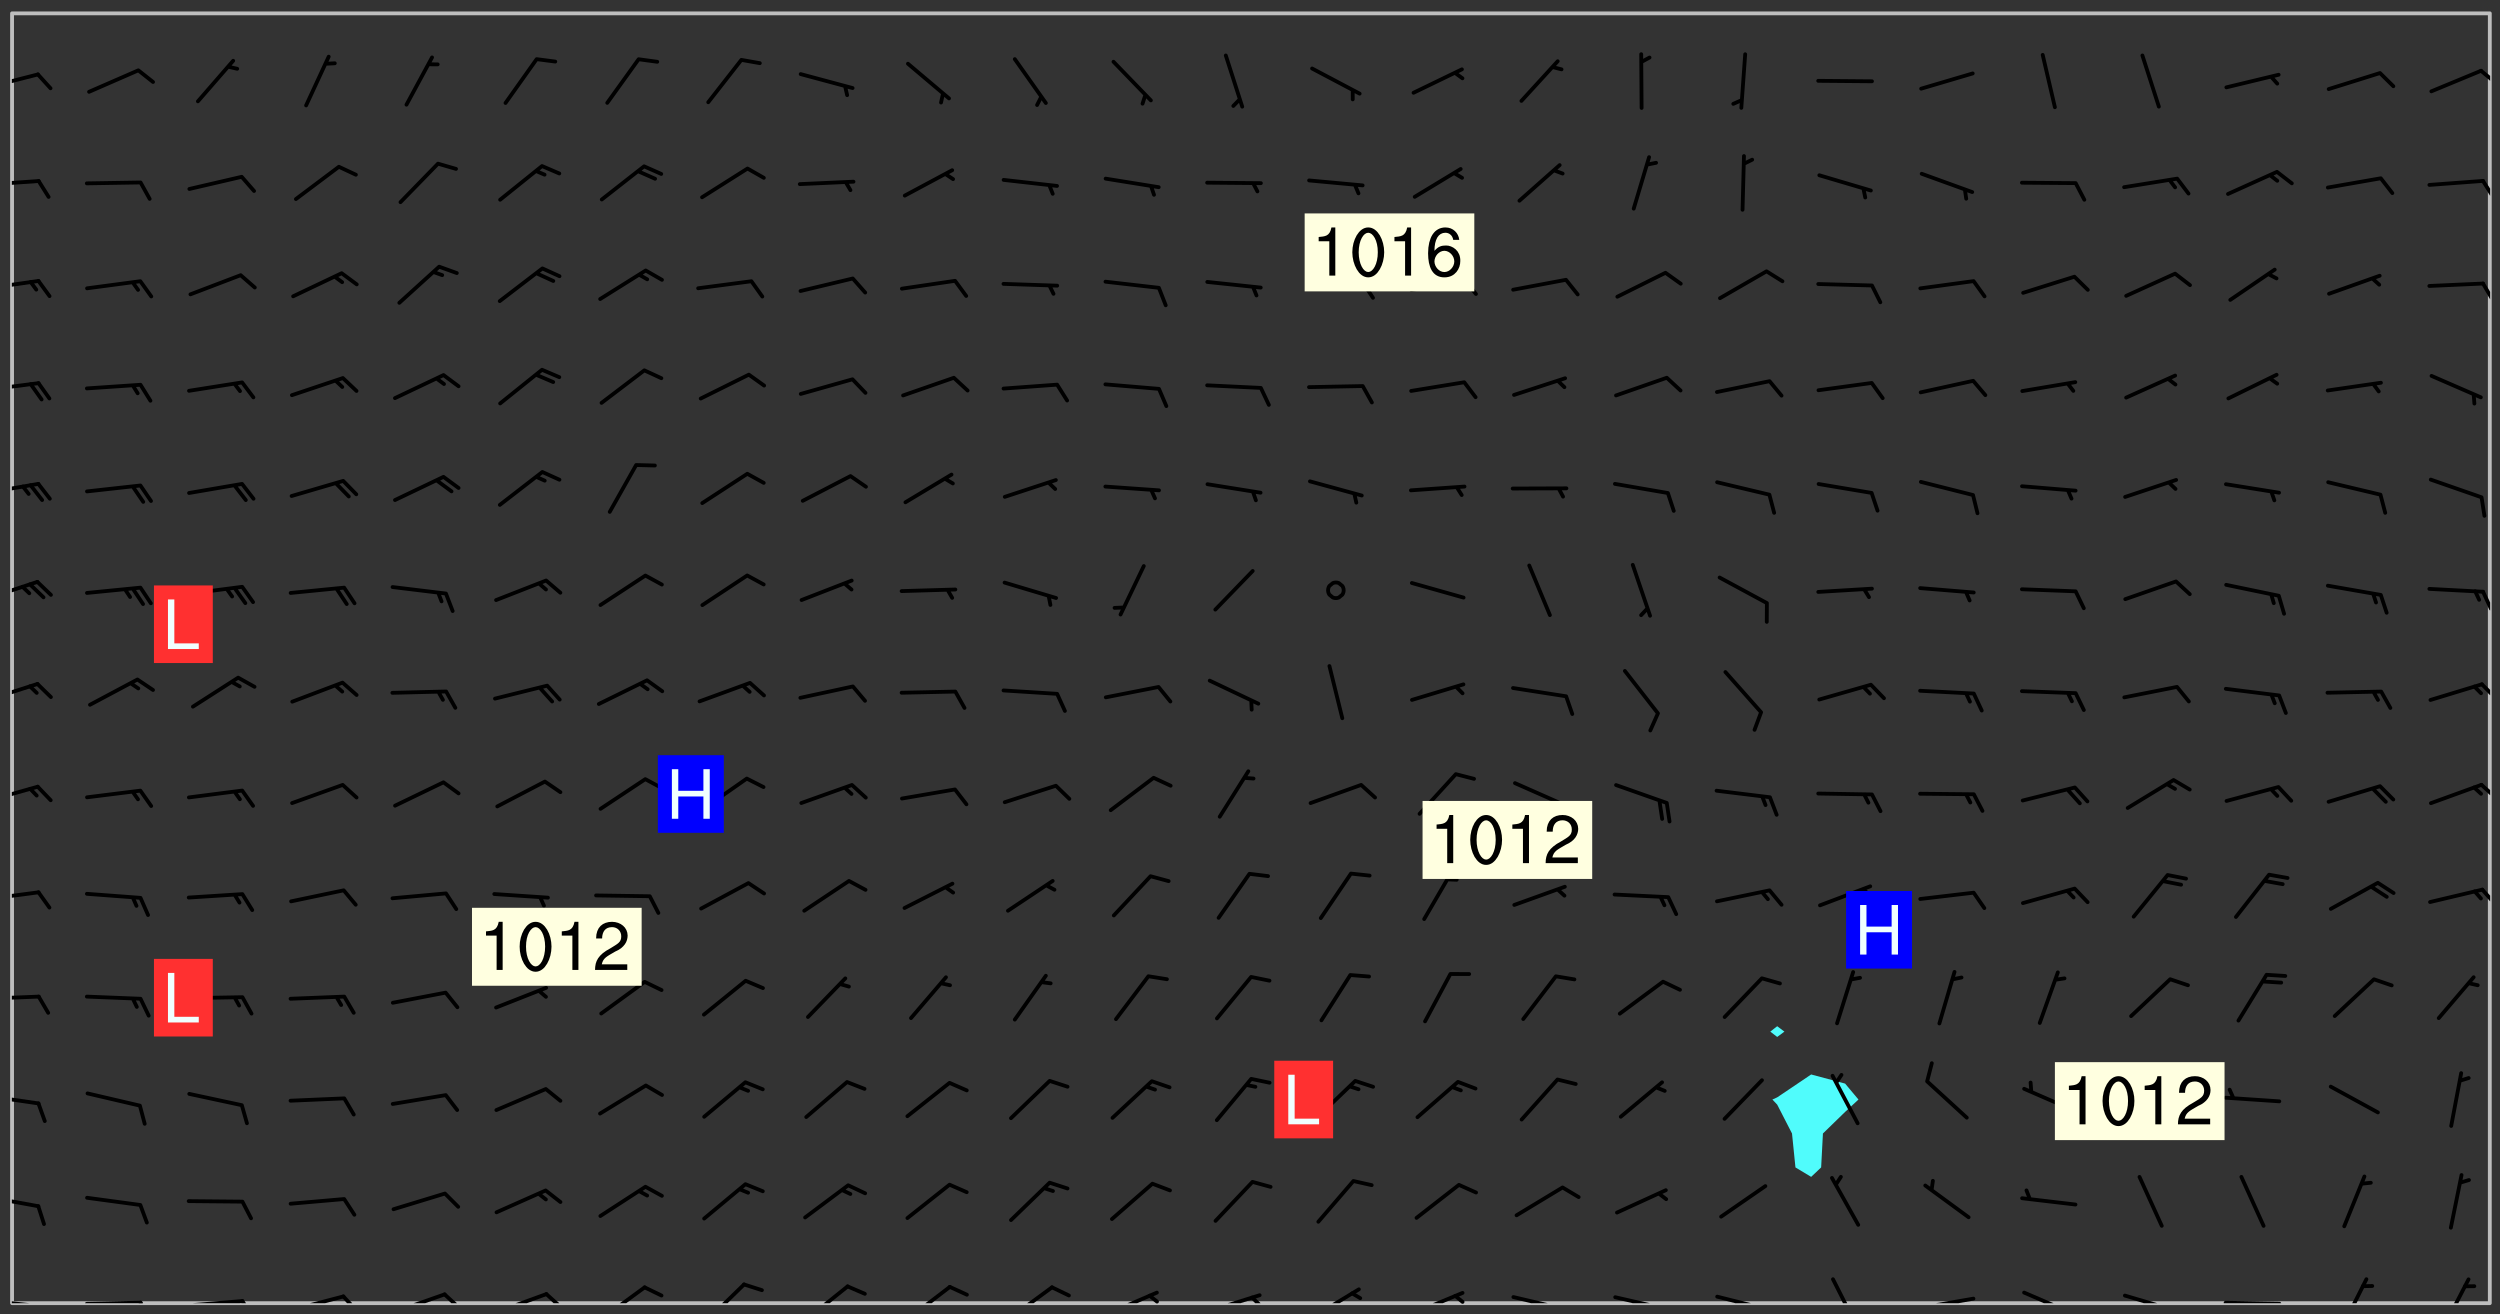 <svg xmlns="http://www.w3.org/2000/svg" role="img" xmlns:xlink="http://www.w3.org/1999/xlink" viewBox="142.45 309.95 326.84 171.84"><rect x="142.45" y="309.95" width="326.84" height="171.84" fill="#333333" stroke="none"/><defs><clipPath id="clip2"><path d="M 144 311.672 L 145 311.672 L 145 480.328 L 144 480.328 Z M 144 311.672"/></clipPath><clipPath id="clip3"><path d="M 144 311.672 L 468 311.672 L 468 480.328 L 144 480.328 Z M 144 311.672"/></clipPath><clipPath id="clip4"><path d="M 467 311.672 L 468 311.672 L 468 480.328 L 467 480.328 Z M 467 311.672"/></clipPath><clipPath id="clip5"><path d="M 144 479 L 148 479 L 148 480.328 L 144 480.328 Z M 144 479"/></clipPath><clipPath id="clip6"><path d="M 147 480 L 149 480 L 149 480.328 L 147 480.328 Z M 147 480"/></clipPath><clipPath id="clip7"><path d="M 153 480 L 162 480 L 162 480.328 L 153 480.328 Z M 153 480"/></clipPath><clipPath id="clip8"><path d="M 160 480 L 163 480 L 163 480.328 L 160 480.328 Z M 160 480"/></clipPath><clipPath id="clip9"><path d="M 166 479 L 175 479 L 175 480.328 L 166 480.328 Z M 166 479"/></clipPath><clipPath id="clip10"><path d="M 173 479 L 176 479 L 176 480.328 L 173 480.328 Z M 173 479"/></clipPath><clipPath id="clip11"><path d="M 180 479 L 188 479 L 188 480.328 L 180 480.328 Z M 180 479"/></clipPath><clipPath id="clip12"><path d="M 187 479 L 190 479 L 190 480.328 L 187 480.328 Z M 187 479"/></clipPath><clipPath id="clip13"><path d="M 193 478 L 201 478 L 201 480.328 L 193 480.328 Z M 193 478"/></clipPath><clipPath id="clip14"><path d="M 200 478 L 203 478 L 203 480.328 L 200 480.328 Z M 200 478"/></clipPath><clipPath id="clip15"><path d="M 207 478 L 215 478 L 215 480.328 L 207 480.328 Z M 207 478"/></clipPath><clipPath id="clip16"><path d="M 213 478 L 216 478 L 216 480.328 L 213 480.328 Z M 213 478"/></clipPath><clipPath id="clip17"><path d="M 220 478 L 227 478 L 227 480.328 L 220 480.328 Z M 220 478"/></clipPath><clipPath id="clip18"><path d="M 234 477 L 240 477 L 240 480.328 L 234 480.328 Z M 234 477"/></clipPath><clipPath id="clip19"><path d="M 247 477 L 254 477 L 254 480.328 L 247 480.328 Z M 247 477"/></clipPath><clipPath id="clip20"><path d="M 260 477 L 267 477 L 267 480.328 L 260 480.328 Z M 260 477"/></clipPath><clipPath id="clip21"><path d="M 274 478 L 281 478 L 281 480.328 L 274 480.328 Z M 274 478"/></clipPath><clipPath id="clip22"><path d="M 286 478 L 294 478 L 294 480.328 L 286 480.328 Z M 286 478"/></clipPath><clipPath id="clip23"><path d="M 292 479 L 294 479 L 294 480.328 L 292 480.328 Z M 292 479"/></clipPath><clipPath id="clip24"><path d="M 300 479 L 308 479 L 308 480.328 L 300 480.328 Z M 300 479"/></clipPath><clipPath id="clip25"><path d="M 305 479 L 308 479 L 308 480.328 L 305 480.328 Z M 305 479"/></clipPath><clipPath id="clip26"><path d="M 313 478 L 321 478 L 321 480.328 L 313 480.328 Z M 313 478"/></clipPath><clipPath id="clip27"><path d="M 326 478 L 334 478 L 334 480.328 L 326 480.328 Z M 326 478"/></clipPath><clipPath id="clip28"><path d="M 332 479 L 334 479 L 334 480.328 L 332 480.328 Z M 332 479"/></clipPath><clipPath id="clip29"><path d="M 340 479 L 348 479 L 348 480.328 L 340 480.328 Z M 340 479"/></clipPath><clipPath id="clip30"><path d="M 353 479 L 361 479 L 361 480.328 L 353 480.328 Z M 353 479"/></clipPath><clipPath id="clip31"><path d="M 366 479 L 375 479 L 375 480.328 L 366 480.328 Z M 366 479"/></clipPath><clipPath id="clip32"><path d="M 381 476 L 386 476 L 386 480.328 L 381 480.328 Z M 381 476"/></clipPath><clipPath id="clip33"><path d="M 393 479 L 401 479 L 401 480.328 L 393 480.328 Z M 393 479"/></clipPath><clipPath id="clip34"><path d="M 406 478 L 414 478 L 414 480.328 L 406 480.328 Z M 406 478"/></clipPath><clipPath id="clip35"><path d="M 420 479 L 428 479 L 428 480.328 L 420 480.328 Z M 420 479"/></clipPath><clipPath id="clip36"><path d="M 433 480 L 441 480 L 441 480.328 L 433 480.328 Z M 433 480"/></clipPath><clipPath id="clip37"><path d="M 448 476 L 453 476 L 453 480.328 L 448 480.328 Z M 448 476"/></clipPath><clipPath id="clip38"><path d="M 461 476 L 466 476 L 466 480.328 L 461 480.328 Z M 461 476"/></clipPath><clipPath id="clip39"><path d="M 144 466 L 148 466 L 148 468 L 144 468 Z M 144 466"/></clipPath><clipPath id="clip40"><path d="M 144 452 L 148 452 L 148 455 L 144 455 Z M 144 452"/></clipPath><clipPath id="clip41"><path d="M 144 439 L 148 439 L 148 441 L 144 441 Z M 144 439"/></clipPath><clipPath id="clip42"><path d="M 144 426 L 148 426 L 148 428 L 144 428 Z M 144 426"/></clipPath><clipPath id="clip43"><path d="M 466 426 L 468 426 L 468 429 L 466 429 Z M 466 426"/></clipPath><clipPath id="clip44"><path d="M 144 412 L 148 412 L 148 415 L 144 415 Z M 144 412"/></clipPath><clipPath id="clip45"><path d="M 466 412 L 468 412 L 468 415 L 466 415 Z M 466 412"/></clipPath><clipPath id="clip46"><path d="M 144 399 L 148 399 L 148 402 L 144 402 Z M 144 399"/></clipPath><clipPath id="clip47"><path d="M 466 399 L 468 399 L 468 402 L 466 402 Z M 466 399"/></clipPath><clipPath id="clip48"><path d="M 144 385 L 148 385 L 148 389 L 144 389 Z M 144 385"/></clipPath><clipPath id="clip49"><path d="M 466 387 L 468 387 L 468 390 L 466 390 Z M 466 387"/></clipPath><clipPath id="clip50"><path d="M 144 372 L 148 372 L 148 375 L 144 375 Z M 144 372"/></clipPath><clipPath id="clip51"><path d="M 144 359 L 148 359 L 148 362 L 144 362 Z M 144 359"/></clipPath><clipPath id="clip52"><path d="M 144 346 L 148 346 L 148 348 L 144 348 Z M 144 346"/></clipPath><clipPath id="clip53"><path d="M 466 346 L 468 346 L 468 350 L 466 350 Z M 466 346"/></clipPath><clipPath id="clip54"><path d="M 144 333 L 148 333 L 148 335 L 144 335 Z M 144 333"/></clipPath><clipPath id="clip55"><path d="M 466 333 L 468 333 L 468 336 L 466 336 Z M 466 333"/></clipPath><clipPath id="clip56"><path d="M 144 319 L 148 319 L 148 322 L 144 322 Z M 144 319"/></clipPath><clipPath id="clip57"><path d="M 466 318 L 468 318 L 468 322 L 466 322 Z M 466 318"/></clipPath><g id="surface474" clip-path="url(#clip1)"><path fill="#fff" fill-opacity="0" fill-rule="evenodd" d="M 0 0 L 1000 0 L 1000 1000 L 0 1000 Z M 0 0"/><path fill="#d3d3d3" fill-opacity="0" fill-rule="evenodd" d="M162.152 355.867L161.918 356.16 161.977 356.395 162.094 356.566 162.27 356.801 162.562 357.148 162.676 357.207 162.793 357.035 162.852 356.801 163.027 356.625 163.492 356.449 164.191 356.449 164.426 356.742 164.715 357.559 164.773 357.734 164.949 357.965 165.301 358.199 166 358.898 166.172 359.074 166.406 359.422 166.641 359.832 166.93 360.414 167.34 360.879 167.57 361.113 167.805 361.289 167.922 361.52 168.098 361.812 168.27 362.977 168.27 363.211 168.328 363.5 168.387 363.617 168.504 363.734 168.852 364.145 168.969 364.316 169.145 364.492 169.32 364.727 169.438 364.898 169.609 365.25 169.668 365.484 169.902 365.891 170.137 365.832 169.961 366.008 169.902 366.938 169.32 366.938 169.086 366.824 168.738 366.938 168.621 367.055 168.562 367.348 168.504 367.523 168.387 367.695 167.922 367.988 167.863 368.223 167.805 368.336 167.805 368.98 167.863 369.152 167.863 369.562 167.922 369.621 167.922 370.027 167.98 370.434 168.098 370.609 168.156 370.668 168.387 371.309 168.328 371.602 168.328 372.301 168.27 372.883 168.27 373.117 168.211 373.348 168.156 373.699 168.156 375.621 168.211 375.738 168.637 375.738 168.27 375.855 168.246 376.207 169.137 377.375 170.879 377.914 172.219 378.273 172.219 378.812 172.309 379.621 172.844 380.336 174.363 380.605 175.254 380.52 175.344 381.684 175.879 381.863 177.039 381.684 179.094 380.699 180.254 380.336 182.133 380.16 183.828 379.98 183.648 380.699 182.133 380.785 180.883 380.875 180.078 381.145 179.004 381.953 179.273 382.672 179.809 383.57 179.629 384.195 179.363 385.004 179.629 386.082 180.254 386.98 181.059 387.16 182.309 386.98 182.043 387.703 182.141 388.207 182.195 388.5 182.195 388.672 182.254 388.965 182.254 389.371 182.43 389.488 182.781 389.605 183.188 389.605 183.48 389.43 183.594 389.312 183.652 389.195 183.77 388.965 183.828 388.789 184.18 388.324 184.41 388.148 184.586 388.09 184.762 388.148 184.82 388.324 184.938 389.312 184.992 389.781 185.051 389.953 185.168 390.188 185.344 390.246 186.16 390.305 186.449 390.305 186.566 390.539 186.625 390.945 186.684 391.297 186.684 392.402 186.801 392.695 186.918 393.043 187.207 393.742 187.383 394.094 187.965 394.848 188.316 395.023 188.488 395.082 188.957 395.316 189.598 395.781 189.945 396.016 190.238 396.191 190.531 396.246 190.762 396.309 191.578 396.656 191.871 396.832 191.984 397.004 192.336 397.355 192.453 397.531 192.977 398.172 192.977 398.461 193.035 398.812 193.035 399.16 193.094 399.512 193.152 399.801 193.27 399.859 193.441 399.918 193.617 399.918 194.199 400.152 194.375 400.27 194.551 400.559 194.727 400.793 194.84 401.027 195.133 401.258 195.25 401.375 195.25 401.785 195.309 401.84 195.598 402.074 195.832 402.191 195.891 402.309 196.008 402.48 196.066 402.598 196.297 402.832 196.355 403.008 196.59 403.066 196.707 403.125 196.59 403.238 196.531 403.355 196.531 403.473 196.414 403.766 196.297 404.055 196.297 404.637 196.473 404.754 196.59 404.812 196.648 404.93 196.766 405.047 196.879 405.105 197.055 405.453 197.113 405.805 197.172 406.211 197.172 406.387 197.113 406.562 196.996 407.262 196.996 407.434 197.113 407.609 197.406 407.902 197.812 407.902 197.988 408.02 198.105 408.191 198.223 408.484 198.223 408.719 197.695 408.719 197.465 408.484 197.23 408.484 197.055 408.543 196.996 409.242 197.055 409.59 197.172 409.766 197.348 410.176 197.465 410.406 197.754 410.875 197.93 410.93 198.453 410.93 198.688 410.988 199.445 411.629 199.504 411.922 199.504 412.156 199.562 412.215 199.793 412.562 199.793 412.914 199.676 413.086 199.676 413.379 199.969 413.668 200.262 413.844 200.434 413.902 200.727 414.078 201.02 414.195 201.602 414.602 201.891 414.836 202.184 415.012 202.402 415.172 202.418 415.184 202.648 415.359 203.289 415.883 203.465 416.117 203.582 416.293 203.758 416.469 203.871 416.641 203.871 417.281 203.988 417.457 204.457 417.574 205.039 417.691 205.273 417.75 205.504 417.863 205.797 417.98 205.91 418.039 206.496 418.391 206.785 418.562 206.961 418.625 207.137 418.68 207.312 418.738 208.012 419.09 208.301 419.266 208.535 419.32 208.824 419.496 209.059 419.613 209.699 420.02 209.992 420.137 210.164 420.195 210.398 420.254 210.809 420.312 211.039 420.371 211.273 420.488 211.332 420.66 210.922 420.836 211.391 420.895 211.449 421.188 211.562 421.422 211.738 421.477 211.973 421.535 212.148 421.594 212.555 421.711 213.195 421.945 213.312 422.117 213.371 422.352 213.371 422.527 213.312 422.645 213.254 423.051 213.488 423.285 213.605 423.344 213.953 423.461 214.594 423.691 214.77 423.809 215.059 423.926 215.234 424.102 215.469 424.566 216.051 425.672 216.227 425.848 216.574 426.023 216.75 426.141 217.102 426.258 218.148 426.781 218.383 426.84 218.848 426.953 219.141 427.012 219.605 427.188 220.363 427.77 220.598 428.004 220.945 428.469 221.121 428.645 221.41 428.879 222.227 429.578 222.52 429.754 222.809 430.043 223.102 430.219 223.395 430.508 224.09 431.148 224.266 431.324 224.559 431.559 224.848 431.793 225.316 432.082 225.957 432.664 226.305 432.898 226.539 433.191 226.887 433.539 227.238 434.004 228.172 434.996 228.52 435.402 228.637 435.578 228.871 435.637 228.984 435.754 229.629 435.93 229.859 436.043 230.094 436.102 230.387 436.277 230.617 436.395 231.551 437.094 231.957 437.5 232.191 437.676 232.598 437.852 232.832 437.969 233.648 438.316 233.996 438.551 234.23 438.668 234.523 438.957 234.754 439.074 235.512 439.426 235.863 439.598 236.094 439.656 236.387 439.773 236.621 439.832 237.492 440.008 238.309 440.008 238.777 440.238 238.949 440.297 239.824 440.996 240.289 441.113 240.582 441.172 240.758 441.23 240.988 441.289 241.457 441.348 241.805 441.406 242.156 441.465 242.562 441.523 242.855 441.523 243.027 441.582 243.027 441.812 243.203 441.988 243.496 441.988 243.844 442.047 244.195 442.105 244.895 442.223 245.535 442.223 246 441.988 246.293 441.812 246.465 441.695 246.875 441.523 247.164 441.348 248.098 440.883 248.566 440.59 249.09 440.297 249.555 440.125 250.02 439.949 251.07 439.484 251.359 439.367 251.77 439.25 252.059 439.133 252.586 438.957 254.102 438.258 254.684 437.91 254.973 437.852 255.266 437.793 255.613 437.676 256.488 437.445 256.84 437.328 256.953 437.328 257.188 437.27 258.062 437.035 258.297 436.977 259.109 436.977 259.461 436.918 260.277 436.801 260.449 436.742 260.801 436.688 261.094 436.629 261.324 436.57 262.141 436.395 262.316 436.336 262.664 436.336 262.898 436.277 263.363 436.16 264.121 435.988 264.355 435.93 264.703 435.93 265.113 435.812 265.402 435.754 266.688 435.695 266.977 435.695 267.387 435.637 267.617 435.578 267.793 435.578 268.668 435.461 269.074 435.461 269.484 435.344 269.832 435.344 270.184 435.23 271.055 435.172 272.805 435.172 273.852 435.461 274.262 435.578 274.551 435.695 274.902 435.812 275.191 435.93 276.242 436.102 276.531 436.16 276.824 436.16 277.117 436.219 277.289 436.277 277.699 436.336 277.871 436.395 277.988 436.453 278.105 436.453 278.223 436.512 278.574 436.57 278.688 436.57 279.098 436.637 281.02 437.031 282.945 437.426 284.465 437.875 286.16 438.594 288.305 439.398 289.91 438.68 291.34 437.875 292.5 436.797 293.75 436.348 296.785 435.629 298.66 435.27 300.805 433.922 303.039 432.668 305.539 431.41 307.234 430.961 309.02 430.781 310.18 430.512 310.805 431.051 312.145 430.781 312.859 429.793 313.844 428.449 314.289 428.27 315.094 427.91 316.969 427.371 318.754 426.922 320.004 426.652 321.164 426.562 322.863 426.473 324.824 426.203 326.074 426.113 326.613 426.113 327.238 426.023 328.129 426.023 330.273 425.844 332.684 425.664 335.273 425.574 336.969 425.754 338.578 425.844 340.008 426.203 341.168 426.922 343.043 427.91 344.203 429.438 344.469 430.152 345.098 430.242 345.453 431.141 345.988 431.68 346.523 433.207 347.598 433.566 348.133 433.566 347.328 434.102 347.418 435.809 348.133 438.504 349.023 439.309 349.918 440.297 350.633 441.555 352.418 442.094 353.938 441.914 354.293 443.258 355.902 442.453 356.883 441.914 357.152 442.184 357.469 441.969 357.688 441.824 358.488 442.273 358.938 441.914 359.293 441.914 359.828 441.645 360.367 440.926 360.902 440.656 361.527 439.668 362.688 440.117 363.527 440.488 364.922 441.105 366.617 440.926 368.223 440.926 370.008 441.016 370.188 439.309 370.723 437.965 371.527 438.234 372.02 439.082 372.422 439.488 372.332 440.027 372.332 440.387 373.047 440.836 373.758 440.566 375.188 440.566 375.547 441.555 375.992 442.812 376.707 444.156 377.957 444.785 379.652 445.414 380.367 445.234 380.547 444.695 381.527 444.605 381.977 444.965 382.062 446.223 381.797 446.852 381.262 447.031 381.262 447.57 381.977 448.555 382.242 449.094 383.227 450.082 384.027 451.16 383.762 451.52 383.672 452.418 383.047 454.75 382.691 456.816 382.602 458.609 382.422 459.328 382.332 459.867 382.332 461.305 381.352 463.188 380.992 464.895 380.457 465.793 379.652 466.961 379.387 467.5 381.441 468.754 381.527 469.113 381.172 469.652 381.082 469.473 381.082 470.281 381.172 471.719 380.727 472.434 379.652 472.527 379.387 473.242 379.922 474.141 380.727 474.859 381.887 475.668 383.227 475.938 383.672 476.297 383.316 476.746 381.527 476.656 380.277 476.207 379.562 475.488 378.938 475.398 378.762 478.988 378.574 480.297 467.934 480.297 467.934 311.703 412.664 311.703 412.664 360.785 413.426 360.91 416.715 361.453 418.738 364.289 418.738 367.043 421.09 367.375 423.438 367.707 427.488 367.707 426.109 371.867 424.086 372.574 422.062 373.277 421.52 373.621 418.926 375.238 418.738 375.355 416.715 373.277 415.984 370.535 413.312 368.457 411.938 364.957 411.871 364.875 409.914 362.203 412.664 360.785 412.664 311.703 294.422 311.703 294.422 403.117 294.539 403.148 294.672 403.16 294.746 403.234 294.852 403.281 294.941 403.34 295.027 403.398 295.117 403.457 295.414 403.754 295.473 403.844 295.504 403.961 295.531 404.078 295.547 404.215 295.516 404.332 295.457 404.422 295.398 404.508 295.355 404.613 295.309 404.715 295.281 404.836 295.281 404.98 295.457 405.25 295.605 405.398 295.68 405.484 295.754 405.559 295.797 405.664 295.859 405.754 295.918 405.84 295.961 405.945 296.02 406.035 296.066 406.137 296.109 406.242 296.168 406.328 296.285 406.508 296.359 406.582 296.422 406.668 296.48 406.758 296.523 406.863 296.582 406.953 296.641 407.039 296.703 407.129 296.762 407.219 296.805 407.32 296.922 407.5 296.996 407.574 297.055 407.66 297.129 407.734 297.219 407.793 297.324 407.84 297.473 407.84 297.605 407.824 297.738 407.84 297.84 407.793 297.914 407.719 297.961 407.617 297.945 407.484 297.945 407.336 297.898 407.23 297.871 407.113 297.824 407.012 297.797 406.891 297.754 406.789 297.691 406.699 297.648 406.598 297.605 406.492 297.574 406.375 297.559 406.242 297.547 406.105 297.633 406.047 297.691 405.961 297.812 405.93 297.855 406.035 297.871 406.168 297.871 406.285 297.93 406.387 297.988 406.477 298.078 406.535 298.227 406.684 298.285 406.773 298.328 406.879 298.316 406.98 298.402 407.039 298.508 407.086 298.594 407.145 298.684 407.203 298.758 407.277 298.641 407.305 298.535 407.352 298.449 407.41 298.375 407.484 298.316 407.574 298.254 407.66 298.227 407.781 298.18 407.883 298.137 407.988 298.105 408.105 298.094 408.238 298.078 408.371 298.078 408.52 298.105 408.637 298.152 408.742 298.195 408.844 298.254 408.934 298.328 409.008 298.418 409.066 298.492 409.141 298.582 409.199 298.641 409.289 298.684 409.395 298.73 409.496 298.848 409.527 298.98 409.543 299.129 409.543 299.246 409.512 299.352 409.555 299.395 409.66 299.441 409.762 299.469 409.883 299.5 410 299.527 410.117 299.559 410.238 299.586 410.355 299.691 410.398 299.793 410.445 299.926 410.43 300.074 410.578 300.137 410.664 300.211 410.738 300.281 410.812 300.371 410.875 300.477 410.918 300.578 410.961 300.695 410.992 300.832 411.008 300.949 410.977 301.023 410.902 301.051 410.785 301.039 410.652 301.008 410.531 300.98 410.414 301.023 410.309 301.141 410.309 301.23 410.371 301.348 410.398 301.496 410.398 301.629 410.414 301.777 410.414 301.91 410.43 302.043 410.414 302.191 410.414 302.324 410.398 302.457 410.387 302.594 410.398 302.711 410.371 302.844 410.355 303.035 410.297 302.977 410.473 302.961 410.605 302.934 410.727 302.918 410.859 302.859 410.945 302.727 410.961 302.621 411.008 302.516 411.051 302.398 411.082 302.281 411.109 302.016 411.141 301.867 411.141 301.734 411.156 301.66 411.23 301.719 411.316 301.867 411.465 301.984 411.645 302.059 411.715 302.148 411.777 302.238 411.836 302.324 411.895 302.414 411.953 302.516 411.996 302.621 412.059 302.727 412.102 302.812 412.16 302.918 412.207 303.02 412.25 303.199 412.367 303.258 412.457 303.215 412.559 303.168 412.664 303.184 412.797 303.406 413.02 303.465 413.109 303.508 413.211 303.539 413.332 303.582 413.434 303.598 413.566 303.629 413.684 303.641 413.82 303.672 413.938 303.82 414.086 303.922 414.129 304.027 414.172 304.145 414.203 304.277 414.219 304.414 414.234 304.531 414.234 304.648 414.203 304.738 414.145 304.781 414.039 304.828 413.938 304.871 413.832 304.902 413.715 304.914 413.582 304.914 413.434 304.902 413.301 304.887 413.168 304.855 413.051 304.812 412.945 304.766 412.84 304.723 412.738 304.68 412.633 304.664 412.5 304.68 412.367 304.707 412.25 304.738 412.133 304.766 412.012 304.812 411.91 304.902 411.852 304.988 411.789 305.062 411.715 305.152 411.656 305.375 411.434 305.434 411.348 305.508 411.273 305.625 411.094 305.684 411.008 305.684 410.859 305.609 410.785 305.508 410.738 305.402 410.695 305.301 410.652 305.242 410.562 305.195 410.457 305.168 410.34 305.258 410.281 305.375 410.25 305.477 410.207 305.656 410.09 305.805 409.941 305.816 409.809 305.805 409.703 305.715 409.645 305.582 409.66 305.434 409.66 305.301 409.676 305.168 409.66 305.047 409.629 304.961 409.57 304.887 409.496 304.828 409.406 304.766 409.32 304.648 409.141 304.59 409.055 304.621 408.934 304.707 408.875 304.828 408.844 304.887 408.758 304.887 408.637 304.855 408.52 304.797 408.43 304.738 408.344 304.691 408.238 304.664 408.121 304.648 407.988 304.707 407.898 304.781 407.824 304.871 407.766 304.988 407.586 305.062 407.512 305.121 407.426 305.27 407.277 305.391 407.246 305.523 407.23 305.656 407.246 305.73 407.32 305.773 407.426 305.789 407.559 305.758 407.676 305.641 407.707 305.508 407.719 305.359 407.867 305.316 407.973 305.27 408.074 305.242 408.195 305.211 408.312 305.211 408.461 305.242 408.578 305.285 408.684 305.344 408.773 305.418 408.844 305.492 408.918 305.609 408.949 305.73 408.977 305.848 408.949 305.98 408.934 306.098 408.934 306.188 408.992 306.262 409.066 306.309 409.172 306.367 409.258 306.469 409.305 306.602 409.32 306.707 409.363 306.793 409.422 306.781 409.527 306.707 409.602 306.527 409.719 306.469 409.809 306.379 409.867 306.309 409.941 306.234 410.016 306.172 410.105 306.145 410.223 306.129 410.355 306.145 410.488 306.129 410.621 306.129 410.77 306.145 410.902 306.172 411.02 306.203 411.141 306.277 411.215 306.367 411.273 306.453 411.332 306.543 411.391 306.66 411.422 306.66 411.508 306.559 411.555 306.469 411.613 306.203 411.645 306.086 411.672 305.938 411.672 305.832 411.715 305.73 411.762 305.672 411.852 305.609 412.086 305.598 412.219 305.566 412.34 305.551 412.473 305.551 412.766 305.539 412.898 305.551 413.035 305.566 413.168 305.699 413.184 305.832 413.195 305.953 413.227 306.039 413.285 306.113 413.359 306.16 413.465 306.203 413.566 306.219 413.699 306.219 414.145 306.203 414.277 306.203 414.723 306.234 414.988 306.262 415.105 306.277 415.238 306.309 415.355 306.395 415.566 306.426 415.832 306.426 415.98 306.395 416.098 306.367 416.215 306.336 416.336 306.309 416.453 306.277 416.57 306.246 416.691 306.234 416.824 306.219 416.957 306.309 417.016 306.426 416.984 306.527 417 306.574 417.105 306.543 417.371 306.543 417.812 306.5 417.918 306.453 418.023 306.41 418.125 306.367 418.23 306.309 418.316 306.277 418.438 306.234 418.555 306.203 418.672 306.188 418.805 306.203 418.938 306.262 419.027 306.367 419.074 306.453 419.133 306.512 419.219 306.5 419.355 306.469 419.473 306.426 419.574 306.426 420.02 306.41 420.152 306.41 420.301 306.379 420.418 306.336 420.523 306.309 420.641 306.262 420.746 306.219 420.848 306.188 420.969 306.16 421.086 306.129 421.219 306.098 421.336 306.07 421.453 306.027 421.559 305.996 421.676 305.965 421.797 305.953 421.93 305.938 422.062 305.938 422.359 305.965 422.477 305.965 422.625 306.012 423.023 306.039 423.141 306.098 423.23 306.219 423.262 306.367 423.262 306.5 423.246 306.559 423.336 306.559 423.453 306.5 423.543 306.41 423.602 306.309 423.645 306.203 423.691 306.113 423.75 306.027 423.809 305.891 423.824 305.773 423.793 305.641 423.777 305.539 423.824 305.477 423.91 305.465 424.047 305.449 424.18 305.418 424.297 305.391 424.414 305.375 424.547 305.344 424.668 305.344 424.965 305.359 425.098 305.391 425.215 305.391 425.363 305.402 425.496 305.402 425.645 305.375 425.762 305.328 425.863 305.301 425.984 305.27 426.102 305.211 426.191 305.137 426.266 305.035 426.309 304.93 426.355 304.812 426.383 304.691 426.414 304.59 426.367 304.648 426.281 304.754 426.234 304.781 426.117 304.812 426 304.84 425.879 304.871 425.762 304.871 425.613 304.887 425.48 304.855 425.363 304.812 425.258 304.707 425.273 304.633 425.348 304.531 425.391 304.441 425.453 304.367 425.527 304.324 425.629 304.309 425.762 304.277 425.879 304.25 426 304.219 426.117 304.191 426.234 304.16 426.355 304.133 426.473 304.102 426.59 304.059 426.695 303.969 426.754 303.879 426.754 303.762 426.723 303.73 426.637 303.746 426.5 303.715 426.383 303.715 426.234 303.703 426.102 303.703 425.953 303.641 425.719 303.613 425.598 303.57 425.496 303.523 425.391 303.465 425.305 303.406 425.215 303.363 425.109 303.301 425.023 303.152 424.875 303.082 424.801 302.977 424.754 302.871 424.711 302.77 424.668 302.473 424.371 302.383 424.297 302.297 424.238 302.191 424.195 302.102 424.133 302.016 424.074 301.91 424.031 301.82 423.973 301.734 423.91 301.66 423.84 301.555 423.793 301.469 423.734 301.363 423.691 301.273 423.629 301.172 423.586 301.066 423.543 300.98 423.484 300.875 423.438 300.77 423.395 300.668 423.348 300.578 423.289 300.477 423.246 300.371 423.203 300.281 423.141 300.164 423.113 300.031 423.098 299.898 423.113 299.75 423.113 299.617 423.129 299.5 423.098 299.41 423.039 299.336 422.965 299.246 422.906 299.145 422.859 298.996 422.859 298.875 422.832 298.773 422.789 298.699 422.715 298.582 422.535 298.492 422.477 298.391 422.434 298.301 422.371 298.195 422.328 298.105 422.27 298.02 422.211 297.914 422.164 297.855 422.078 297.797 421.988 297.754 421.883 297.707 421.781 297.633 421.707 297.547 421.648 297.473 421.574 297.383 421.516 297.16 421.293 297.117 421.188 297.086 420.922 297.191 420.879 297.336 420.879 297.441 420.922 297.516 420.996 297.605 421.055 297.691 421.113 297.797 421.16 297.887 421.219 298.035 421.367 298.105 421.441 298.254 421.59 298.316 421.676 298.391 421.75 298.477 421.809 298.551 421.883 298.641 421.945 298.73 422.004 298.816 422.062 299.086 422.238 299.188 422.285 299.293 422.328 299.395 422.371 299.441 422.297 299.5 422.211 299.574 422.137 299.645 422.062 299.75 422.105 299.824 422.18 299.883 422.27 299.926 422.371 299.973 422.477 300.016 422.582 300.137 422.609 300.254 422.582 300.328 422.492 300.371 422.387 300.43 422.297 300.504 422.223 300.609 422.18 300.727 422.152 300.859 422.164 300.949 422.223 301.098 422.371 301.156 422.461 301.199 422.566 301.246 422.668 301.289 422.773 301.332 422.875 301.438 422.922 301.543 422.965 301.676 422.98 301.762 422.922 301.82 422.832 301.895 422.758 302 422.715 302.117 422.742 302.223 422.789 302.324 422.832 302.43 422.875 302.531 422.922 302.711 423.039 302.711 423.156 302.695 423.289 302.711 423.422 302.727 423.559 302.785 423.645 302.887 423.691 303.008 423.719 303.125 423.75 303.273 423.75 303.391 423.719 303.449 423.629 303.629 423.512 303.688 423.422 303.762 423.348 303.82 423.262 303.938 423.082 304.117 422.965 304.234 422.996 304.324 423.055 304.367 423.129 304.352 423.262 304.352 423.379 304.441 423.438 304.59 423.438 304.723 423.422 304.855 423.41 305.121 423.379 305.227 423.336 305.344 423.305 305.465 423.277 305.539 423.203 305.609 423.129 305.672 423.039 305.656 422.934 305.609 422.832 305.508 422.789 305.402 422.773 305.285 422.801 305.02 422.832 304.871 422.832 304.797 422.758 304.707 422.699 304.59 422.668 304.473 422.641 304.34 422.625 304.191 422.625 304.059 422.641 303.762 422.641 303.656 422.594 303.508 422.445 303.465 422.344 303.406 422.254 303.629 422.031 303.715 421.973 303.82 421.93 303.938 421.898 304.07 421.883 304.203 421.898 304.34 421.914 304.441 421.957 304.574 421.945 304.664 421.883 304.766 421.84 304.828 421.75 304.781 421.648 304.691 421.59 304.574 421.559 304.473 421.516 304.414 421.426 304.352 421.336 304.352 421.219 304.367 421.086 304.473 421.039 304.547 420.969 304.547 420.848 304.457 420.789 304.426 420.672 304.516 420.613 304.59 420.539 304.633 420.434 304.691 420.344 304.738 420.242 304.754 420.109 304.754 419.961 304.707 419.855 304.664 419.754 304.574 419.695 304.441 419.68 304.34 419.637 304.203 419.621 304.086 419.59 303.641 419.59 303.508 419.574 303.375 419.562 303.242 419.547 303.125 419.516 302.977 419.516 302.844 419.5 302.711 419.488 302.445 419.457 302.324 419.414 302.238 419.355 302.164 419.281 302.164 419.133 302.176 419 302.281 418.953 302.383 418.91 302.516 418.895 302.668 418.895 302.801 418.879 303.094 418.879 303.215 418.91 303.316 418.953 303.406 419.012 303.641 419.074 303.762 419.027 303.852 418.969 303.953 418.926 304.086 418.91 304.191 418.953 304.293 419 304.426 419.012 304.547 418.984 304.691 418.984 304.812 418.953 304.93 418.926 305.035 418.879 305.109 418.805 305.195 418.746 305.344 418.598 305.402 418.512 305.449 418.406 305.477 418.289 305.492 418.184 305.391 418.141 305.301 418.082 305.184 418.051 305.078 418.008 304.988 417.945 304.914 417.859 304.84 417.785 304.738 417.742 304.633 417.695 304.531 417.652 304.473 417.562 304.426 417.461 304.34 417.25 304.277 417.164 304.219 417.074 304.145 417 304.059 416.941 303.789 416.941 303.672 416.973 303.582 417.031 303.48 417.074 303.348 417.09 303.242 417.074 303.215 416.957 303.152 416.867 303.035 416.836 302.934 416.793 302.785 416.645 302.754 416.527 302.738 416.422 302.812 416.348 302.992 416.23 303.109 416.203 303.227 416.172 303.363 416.188 303.465 416.23 303.57 416.273 303.672 416.32 303.777 416.363 303.895 416.395 304.027 416.41 304.145 416.438 304.277 416.453 304.383 416.438 304.473 416.379 304.398 416.305 304.293 416.262 304.219 416.188 304.145 416.098 303.996 415.949 303.91 415.891 303.82 415.832 303.746 415.758 303.656 415.699 303.555 415.652 303.434 415.625 303.332 415.578 303.227 415.535 303.109 415.504 303.008 415.461 302.887 415.43 302.738 415.43 302.621 415.461 302.516 415.504 302.43 415.566 302.25 415.684 302.164 415.742 302.074 415.801 301.969 415.848 301.883 415.906 301.777 415.949 301.676 415.992 301.57 416.039 301.496 416.113 301.438 416.203 301.379 416.289 301.332 416.395 301.273 416.48 301.199 416.555 301.066 416.543 300.949 416.512 300.832 416.512 300.758 416.586 300.668 416.645 300.594 416.719 300.504 416.777 300.418 416.836 300.312 416.883 300.211 416.926 300.074 416.941 299.973 416.898 299.824 416.75 299.719 416.703 299.633 416.703 299.527 416.75 299.426 416.793 299.305 416.824 299.188 416.793 299.113 416.719 299.113 416.602 299.145 416.48 299.219 416.41 299.277 416.32 299.352 416.246 299.469 416.215 299.574 416.172 299.867 416.172 300 416.156 300.137 416.141 300.238 416.098 300.328 416.039 300.43 415.992 300.52 415.934 300.652 415.922 300.742 415.98 300.875 415.992 300.965 415.934 301.051 415.875 301.156 415.832 301.246 415.773 301.332 415.711 301.422 415.652 301.57 415.504 301.629 415.418 301.688 415.328 301.793 415.285 301.926 415.27 302.043 415.297 302.164 415.328 302.223 415.27 302.281 415.18 302.312 414.914 302.34 414.797 302.445 414.809 302.578 414.824 302.68 414.781 302.77 414.723 302.828 414.633 302.902 414.559 302.961 414.469 303.008 414.367 303.02 414.234 303.008 414.102 302.961 413.996 302.812 413.848 302.754 413.758 302.695 413.672 302.652 413.566 302.652 413.121 302.668 412.988 302.668 412.84 302.68 412.707 302.621 412.648 302.531 412.707 302.43 412.664 302.25 412.547 302.164 412.488 302.102 412.398 302.043 412.309 301.969 412.234 301.883 412.176 301.762 412.207 301.66 412.219 301.555 412.266 301.469 412.324 301.363 412.367 301.215 412.516 301.125 412.574 301.039 412.633 300.949 412.695 300.844 412.738 300.711 412.754 300.711 412.633 300.816 412.59 300.934 412.559 301.008 412.488 301.051 412.383 301.051 412.234 301.023 412.117 300.875 411.969 300.742 411.953 300.594 411.953 300.477 411.984 300.371 412.027 300.27 412.07 300.18 412.133 300.062 412.16 299.988 412.086 300 411.953 299.957 411.852 299.914 411.746 299.824 411.688 299.707 411.715 299.586 411.746 299.469 411.777 299.367 411.82 299.246 411.852 299.145 411.895 299.039 411.938 298.949 411.996 298.848 412.012 298.848 411.895 298.863 411.762 298.805 411.672 298.73 411.715 298.582 411.863 298.523 411.953 298.449 412.027 298.402 412.133 298.359 412.234 298.285 412.309 298.227 412.398 298.152 412.473 298.094 412.559 298.02 412.633 297.93 412.695 297.855 412.766 297.781 412.84 297.68 412.855 297.547 412.871 297.441 412.828 297.441 412.707 297.59 412.559 297.633 412.457 297.691 412.367 297.738 412.266 297.781 412.16 297.84 412.07 297.871 411.953 297.914 411.852 297.945 411.73 297.973 411.613 298.02 411.508 298.062 411.406 298.105 411.301 298.18 411.23 298.27 411.168 298.359 411.109 298.461 411.066 298.758 411.066 299.023 411.035 299.129 410.992 299.055 410.918 298.938 410.887 298.832 410.844 298.742 410.785 298.641 410.738 298.551 410.68 298.449 410.637 298.344 410.594 298.254 410.531 298.168 410.473 298.062 410.43 297.961 410.387 297.84 410.355 297.723 410.324 297.621 410.281 297.5 410.25 297.398 410.207 297.309 410.148 297.266 410.043 297.25 409.91 297.352 409.867 297.484 409.852 297.621 409.867 297.754 409.852 297.855 409.809 297.914 409.719 297.93 409.613 297.84 409.555 297.766 409.48 297.664 409.438 297.574 409.379 297.426 409.23 297.383 409.125 297.367 408.992 297.367 408.699 297.309 408.609 297.219 408.551 297.145 408.477 297.102 408.371 297.07 408.254 297.012 408.164 296.938 408.09 296.82 408.062 296.746 407.988 296.656 407.93 296.566 407.867 296.48 407.809 296.406 407.734 296.348 407.648 296.301 407.543 296.215 407.484 296.066 407.336 295.871 407.277 295.738 407.293 295.637 407.336 295.562 407.41 295.516 407.512 295.473 407.617 295.414 407.707 295.355 407.793 295.059 408.09 294.969 408.148 294.883 408.148 294.82 408.062 294.777 407.957 294.809 407.84 294.867 407.75 294.895 407.633 294.883 407.5 294.793 407.438 294.688 407.484 294.57 407.512 294.453 407.543 294.184 407.719 294.082 407.766 293.965 407.793 293.859 407.84 293.77 407.898 293.668 407.941 293.609 407.855 293.562 407.75 293.578 407.617 293.625 407.512 293.695 407.438 293.77 407.367 293.828 407.277 293.828 407.129 293.785 407.023 293.547 407.023 293.445 407.07 293.414 407.188 293.387 407.305 293.355 407.426 293.281 407.469 293.148 407.484 293.074 407.438 293.031 407.336 292.988 407.23 292.941 407.129 292.898 407.023 292.777 407.055 292.676 407.098 292.543 407.113 292.426 407.145 292.32 407.188 292.23 407.246 292.129 407.293 292.008 407.32 291.875 407.336 291.773 407.293 291.715 407.203 291.668 407.098 291.625 406.996 291.582 406.891 291.582 406.773 291.641 406.684 291.727 406.625 291.906 406.508 292.008 406.461 292.113 406.418 292.219 406.359 292.32 406.316 292.41 406.254 292.512 406.211 292.617 406.152 292.719 406.105 292.809 406.047 292.914 406.004 293.016 405.961 293.105 405.898 293.207 405.855 293.344 405.84 293.461 405.871 293.562 405.914 293.684 405.945 293.785 405.988 293.891 406.035 293.992 406.078 294.098 406.121 294.199 406.168 294.305 406.211 294.406 406.254 294.512 406.301 294.598 406.359 294.703 406.402 294.82 406.434 294.926 406.477 295.027 406.523 295.117 406.582 295.223 406.625 295.324 406.668 295.43 406.715 295.547 406.742 295.648 406.789 295.77 406.816 295.918 406.816 296.004 406.758 296.02 406.656 296.078 406.566 296.051 406.449 295.977 406.375 295.859 406.195 295.785 406.121 295.695 406.047 295.516 405.93 295.43 405.871 295.324 405.828 295.223 405.781 294.953 405.605 294.895 405.516 294.82 405.441 294.762 405.352 294.719 405.25 294.688 405.133 294.672 404.996 294.672 404.434 294.66 404.301 294.645 404.168 294.613 404.051 294.598 403.918 294.586 403.785 294.555 403.664 294.332 403.441 294.273 403.355 294.258 403.25 294.289 403.133 294.422 403.117 294.422 311.703 172.992 311.703 172.992 313.156 172.934 313.391 172.582 314.441 172.41 314.965 172.293 315.312 172.117 315.723 172 315.895 171.766 316.188 171.535 316.246 171.184 316.246 171.066 316.305 170.836 316.711 170.836 317.004 170.953 317.18 171.184 317.41 171.301 317.645 171.941 318.402 172.234 318.867 172.41 319.102 172.641 319.453 172.875 319.801 173.516 320.617 173.691 321.082 173.863 321.492 173.98 322.188 174.156 322.656 174.273 324.055 174.332 324.52 174.332 325.395 174.449 326.441 174.449 331.223 174.391 331.688 174.039 332.969 173.863 333.492 173.75 333.902 173.398 334.832 172.934 336 172.699 336.582 172.582 336.758 172.41 337.105 172.234 337.512 171.883 338.328 171.824 338.621 171.711 338.914 171.594 339.203 171.535 339.379 171.418 340.254 171.359 340.66 171.301 340.777 171.242 340.953 171.184 341.125 170.953 341.652 170.836 341.824 170.836 342.059 170.719 342.293 170.66 342.465 170.484 343.051 170.484 343.34 170.426 343.516 170.426 343.809 170.367 343.922 170.309 344.449 170.309 344.621 170.254 344.855 170.254 347.477 170.078 348.293 169.961 348.469 169.785 348.703 169.668 348.875 169.555 349.109 168.969 350.043 168.738 350.332 168.445 350.797 168.27 351.031 167.98 351.383 167.629 352.082 167.516 352.312 167.34 352.723 167.164 352.953 166.758 353.48 165.941 354.18 165.648 354.352 165.359 354.586 165.184 354.703 165.008 354.879 164.484 355.285 163.957 355.461 163.785 355.637 163.551 355.691 162.91 355.867 162.152 355.867M174.363 386.891L173.289 387.34 173.648 388.234 174.898 387.52 175.344 386.98 174.363 386.891"/><path fill="#d3d3d3" fill-opacity="0" fill-rule="evenodd" d="M201.508 416.598L200.613 416.598 201.062 417.227 202.043 417.586 202.848 417.496 203.293 416.508 203.117 416.598 202.402 416.242 201.508 416.598M356.129 475.668L356.07 475.145 356.07 474.852 356.184 474.559 356.242 474.328 356.711 473.859 356.824 473.859 356.941 473.746 357.059 473.688 357.234 473.688 357.469 473.629 357.816 473.629 358.051 473.688 358.168 473.746 358.398 473.918 358.457 474.094 358.574 474.676 358.574 474.969 358.457 475.145 358.285 475.434 358.109 475.609 357.582 476.133 357.352 476.367 357.234 476.426 357.059 476.426 356.941 476.367 356.535 476.074 356.359 475.957 356.242 475.898 356.184 475.785 356.129 475.668M362.77 464.711L362.711 464.539 362.711 463.43 362.77 463.258 362.945 463.199 363.117 463.141 363.293 463.141 363.527 463.082 363.645 463.141 363.703 463.84 363.645 464.012 363.527 464.188 363.41 464.246 363.176 464.77 363.062 464.828 362.828 464.828 362.77 464.711M372.383 450.32L372.266 450.145 372.266 449.445 372.559 448.57 372.676 448.398 372.852 448.047 372.965 447.816 373.082 447.523 373.434 446.766 373.551 446.535 373.723 446.301 373.898 446.301 374.016 446.242 374.656 446.242 374.773 446.301 375.008 446.535 375.18 446.648 375.531 446.941 375.648 447.059 375.762 447.234 375.762 447.348 375.879 447.406 375.996 447.523 375.996 448.223 375.938 448.398 375.938 448.629 375.879 448.805 375.531 449.855 375.414 450.086 375.297 450.32 375.18 450.379 374.949 450.613 374.309 450.902 373.434 450.902 373.023 450.785 372.383 450.32"/><path fill="none" stroke="#bebebe" stroke-linecap="round" stroke-linejoin="round" stroke-miterlimit="10" stroke-width=".5" d="M 431.957 354.305 L 108.027 354.305 L 108.027 185.68 L 431.957 185.68 L 431.957 354.305" transform="matrix(1 0 0 -1 36 666)"/><g clip-path="url(#clip2)"><path fill="#fff" fill-opacity="0" fill-rule="evenodd" d="M 144 475.891 L 144 480.328 L 144.004 480.328 L 144 480.328 L 144 311.672 L 144.004 311.672 L 144 311.672 L 144 475.891"/></g><g clip-path="url(#clip3)"><path fill="#fff" fill-opacity="0" fill-rule="evenodd" d="M 144.004 480.328 L 144.004 311.672 L 374.793 311.672 L 374.793 444.113 L 373.891 444.82 L 374.793 445.516 L 375.738 444.82 L 374.793 444.113 L 374.793 311.672 L 379.234 311.672 L 379.234 450.422 L 374.793 453.414 L 374.164 453.699 L 374.793 454.363 L 376.73 458.137 L 377.18 462.574 L 379.234 463.809 L 380.539 462.574 L 380.773 458.137 L 383.672 455.316 L 385.418 453.699 L 383.672 451.613 L 379.234 450.422 L 379.234 311.672 L 467.996 311.672 L 467.996 480.328 L 144.004 480.328"/></g><path fill="#50fcfc" fill-rule="evenodd" d="M374.793 445.516L373.891 444.82 374.793 444.113 375.738 444.82 374.793 445.516M374.793 454.363L374.164 453.699 374.793 453.414 379.234 450.422 383.672 451.613 385.418 453.699 383.672 455.316 380.773 458.137 380.539 462.574 379.234 463.809 377.18 462.574 376.73 458.137 374.793 454.363"/><g clip-path="url(#clip4)"><path fill="#fff" fill-opacity="0" fill-rule="evenodd" d="M 467.996 480.328 L 468 480.328 L 468 311.672 L 467.996 311.672 L 468 311.672 L 468 480.328 L 467.996 480.328"/></g><g clip-path="url(#clip5)"><path fill="none" stroke="#000" stroke-linecap="round" stroke-linejoin="round" stroke-miterlimit="10" stroke-width=".5" d="M 111.492 185.297 L 104.508 186.047" transform="matrix(1 0 0 -1 36 666)"/></g><g clip-path="url(#clip6)"><path fill="none" stroke="#000" stroke-linecap="round" stroke-linejoin="round" stroke-miterlimit="10" stroke-width=".5" d="M 111.492 185.297 L 112.406 183.02" transform="matrix(1 0 0 -1 36 666)"/></g><g clip-path="url(#clip7)"><path fill="none" stroke="#000" stroke-linecap="round" stroke-linejoin="round" stroke-miterlimit="10" stroke-width=".5" d="M 124.828 185.746 L 117.801 185.594" transform="matrix(1 0 0 -1 36 666)"/></g><g clip-path="url(#clip8)"><path fill="none" stroke="#000" stroke-linecap="round" stroke-linejoin="round" stroke-miterlimit="10" stroke-width=".5" d="M 124.828 185.746 L 126.027 183.605" transform="matrix(1 0 0 -1 36 666)"/></g><g clip-path="url(#clip9)"><path fill="none" stroke="#000" stroke-linecap="round" stroke-linejoin="round" stroke-miterlimit="10" stroke-width=".5" d="M 138.133 185.957 L 131.129 185.383" transform="matrix(1 0 0 -1 36 666)"/></g><g clip-path="url(#clip10)"><path fill="none" stroke="#000" stroke-linecap="round" stroke-linejoin="round" stroke-miterlimit="10" stroke-width=".5" d="M 138.133 185.957 L 139.457 183.895" transform="matrix(1 0 0 -1 36 666)"/></g><g clip-path="url(#clip11)"><path fill="none" stroke="#000" stroke-linecap="round" stroke-linejoin="round" stroke-miterlimit="10" stroke-width=".5" d="M 151.344 186.559 L 144.547 184.785" transform="matrix(1 0 0 -1 36 666)"/></g><g clip-path="url(#clip12)"><path fill="none" stroke="#000" stroke-linecap="round" stroke-linejoin="round" stroke-miterlimit="10" stroke-width=".5" d="M 151.344 186.559 L 153.008 184.754" transform="matrix(1 0 0 -1 36 666)"/></g><g clip-path="url(#clip13)"><path fill="none" stroke="#000" stroke-linecap="round" stroke-linejoin="round" stroke-miterlimit="10" stroke-width=".5" d="M 164.578 186.828 L 157.941 184.512" transform="matrix(1 0 0 -1 36 666)"/></g><g clip-path="url(#clip14)"><path fill="none" stroke="#000" stroke-linecap="round" stroke-linejoin="round" stroke-miterlimit="10" stroke-width=".5" d="M 164.578 186.828 L 166.379 185.164" transform="matrix(1 0 0 -1 36 666)"/></g><g clip-path="url(#clip15)"><path fill="none" stroke="#000" stroke-linecap="round" stroke-linejoin="round" stroke-miterlimit="10" stroke-width=".5" d="M 177.879 186.867 L 171.273 184.477" transform="matrix(1 0 0 -1 36 666)"/></g><g clip-path="url(#clip16)"><path fill="none" stroke="#000" stroke-linecap="round" stroke-linejoin="round" stroke-miterlimit="10" stroke-width=".5" d="M 177.879 186.867 L 179.699 185.223" transform="matrix(1 0 0 -1 36 666)"/></g><g clip-path="url(#clip17)"><path fill="none" stroke="#000" stroke-linecap="round" stroke-linejoin="round" stroke-miterlimit="10" stroke-width=".5" d="M 190.727 187.746 L 185.055 183.598" transform="matrix(1 0 0 -1 36 666)"/></g><path fill="none" stroke="#000" stroke-linecap="round" stroke-linejoin="round" stroke-miterlimit="10" stroke-width=".5" d="M 190.727 187.746 L 192.934 186.676" transform="matrix(1 0 0 -1 36 666)"/><g clip-path="url(#clip18)"><path fill="none" stroke="#000" stroke-linecap="round" stroke-linejoin="round" stroke-miterlimit="10" stroke-width=".5" d="M 203.723 188.125 L 198.691 183.219" transform="matrix(1 0 0 -1 36 666)"/></g><path fill="none" stroke="#000" stroke-linecap="round" stroke-linejoin="round" stroke-miterlimit="10" stroke-width=".5" d="M 203.723 188.125 L 206.059 187.379" transform="matrix(1 0 0 -1 36 666)"/><g clip-path="url(#clip19)"><path fill="none" stroke="#000" stroke-linecap="round" stroke-linejoin="round" stroke-miterlimit="10" stroke-width=".5" d="M 217.262 187.871 L 211.781 183.473" transform="matrix(1 0 0 -1 36 666)"/></g><path fill="none" stroke="#000" stroke-linecap="round" stroke-linejoin="round" stroke-miterlimit="10" stroke-width=".5" d="M 217.262 187.871 L 219.516 186.902" transform="matrix(1 0 0 -1 36 666)"/><g clip-path="url(#clip20)"><path fill="none" stroke="#000" stroke-linecap="round" stroke-linejoin="round" stroke-miterlimit="10" stroke-width=".5" d="M 230.625 187.805 L 225.043 183.535" transform="matrix(1 0 0 -1 36 666)"/></g><path fill="none" stroke="#000" stroke-linecap="round" stroke-linejoin="round" stroke-miterlimit="10" stroke-width=".5" d="M 230.625 187.805 L 232.859 186.785" transform="matrix(1 0 0 -1 36 666)"/><g clip-path="url(#clip21)"><path fill="none" stroke="#000" stroke-linecap="round" stroke-linejoin="round" stroke-miterlimit="10" stroke-width=".5" d="M 243.984 187.75 L 238.316 183.594" transform="matrix(1 0 0 -1 36 666)"/></g><path fill="none" stroke="#000" stroke-linecap="round" stroke-linejoin="round" stroke-miterlimit="10" stroke-width=".5" d="M 243.984 187.75 L 246.195 186.684" transform="matrix(1 0 0 -1 36 666)"/><g clip-path="url(#clip22)"><path fill="none" stroke="#000" stroke-linecap="round" stroke-linejoin="round" stroke-miterlimit="10" stroke-width=".5" d="M 257.695 187.059 L 251.238 184.281" transform="matrix(1 0 0 -1 36 666)"/></g><g clip-path="url(#clip23)"><path fill="none" stroke="#000" stroke-linecap="round" stroke-linejoin="round" stroke-miterlimit="10" stroke-width=".5" d="M 256.754 186.656 L 257.711 185.887" transform="matrix(1 0 0 -1 36 666)"/></g><g clip-path="url(#clip24)"><path fill="none" stroke="#000" stroke-linecap="round" stroke-linejoin="round" stroke-miterlimit="10" stroke-width=".5" d="M 271.133 186.719 L 264.426 184.625" transform="matrix(1 0 0 -1 36 666)"/></g><g clip-path="url(#clip25)"><path fill="none" stroke="#000" stroke-linecap="round" stroke-linejoin="round" stroke-miterlimit="10" stroke-width=".5" d="M 270.16 186.414 L 271.031 185.551" transform="matrix(1 0 0 -1 36 666)"/></g><g clip-path="url(#clip26)"><path fill="none" stroke="#000" stroke-linecap="round" stroke-linejoin="round" stroke-miterlimit="10" stroke-width=".5" d="M 284.102 187.488 L 278.09 183.852" transform="matrix(1 0 0 -1 36 666)"/></g><path fill="none" stroke="#000" stroke-linecap="round" stroke-linejoin="round" stroke-miterlimit="10" stroke-width=".5" d="M 283.227 186.961 L 284.281 186.332" transform="matrix(1 0 0 -1 36 666)"/><g clip-path="url(#clip27)"><path fill="none" stroke="#000" stroke-linecap="round" stroke-linejoin="round" stroke-miterlimit="10" stroke-width=".5" d="M 297.656 187.02 L 291.168 184.324" transform="matrix(1 0 0 -1 36 666)"/></g><g clip-path="url(#clip28)"><path fill="none" stroke="#000" stroke-linecap="round" stroke-linejoin="round" stroke-miterlimit="10" stroke-width=".5" d="M 296.711 186.625 L 297.66 185.848" transform="matrix(1 0 0 -1 36 666)"/></g><g clip-path="url(#clip29)"><path fill="none" stroke="#000" stroke-linecap="round" stroke-linejoin="round" stroke-miterlimit="10" stroke-width=".5" d="M 311.145 184.867 L 304.305 186.477" transform="matrix(1 0 0 -1 36 666)"/></g><g clip-path="url(#clip30)"><path fill="none" stroke="#000" stroke-linecap="round" stroke-linejoin="round" stroke-miterlimit="10" stroke-width=".5" d="M 324.465 184.887 L 317.617 186.457" transform="matrix(1 0 0 -1 36 666)"/></g><g clip-path="url(#clip31)"><path fill="none" stroke="#000" stroke-linecap="round" stroke-linejoin="round" stroke-miterlimit="10" stroke-width=".5" d="M 337.762 184.812 L 330.949 186.531" transform="matrix(1 0 0 -1 36 666)"/></g><g clip-path="url(#clip32)"><path fill="none" stroke="#000" stroke-linecap="round" stroke-linejoin="round" stroke-miterlimit="10" stroke-width=".5" d="M 349.254 182.535 L 346.086 188.809" transform="matrix(1 0 0 -1 36 666)"/></g><g clip-path="url(#clip33)"><path fill="none" stroke="#000" stroke-linecap="round" stroke-linejoin="round" stroke-miterlimit="10" stroke-width=".5" d="M 357.523 185.07 L 364.449 186.27" transform="matrix(1 0 0 -1 36 666)"/></g><g clip-path="url(#clip34)"><path fill="none" stroke="#000" stroke-linecap="round" stroke-linejoin="round" stroke-miterlimit="10" stroke-width=".5" d="M 377.527 184.281 L 371.074 187.062" transform="matrix(1 0 0 -1 36 666)"/></g><g clip-path="url(#clip35)"><path fill="none" stroke="#000" stroke-linecap="round" stroke-linejoin="round" stroke-miterlimit="10" stroke-width=".5" d="M 390.984 184.672 L 384.25 186.672" transform="matrix(1 0 0 -1 36 666)"/></g><g clip-path="url(#clip36)"><path fill="none" stroke="#000" stroke-linecap="round" stroke-linejoin="round" stroke-miterlimit="10" stroke-width=".5" d="M 404.445 185.609 L 397.418 185.734" transform="matrix(1 0 0 -1 36 666)"/></g><g clip-path="url(#clip37)"><path fill="none" stroke="#000" stroke-linecap="round" stroke-linejoin="round" stroke-miterlimit="10" stroke-width=".5" d="M 415.824 188.812 L 412.672 182.531" transform="matrix(1 0 0 -1 36 666)"/></g><path fill="none" stroke="#000" stroke-linecap="round" stroke-linejoin="round" stroke-miterlimit="10" stroke-width=".5" d="M 415.363 187.898 L 416.59 187.926" transform="matrix(1 0 0 -1 36 666)"/><g clip-path="url(#clip38)"><path fill="none" stroke="#000" stroke-linecap="round" stroke-linejoin="round" stroke-miterlimit="10" stroke-width=".5" d="M 429.176 188.793 L 425.949 182.551" transform="matrix(1 0 0 -1 36 666)"/></g><path fill="none" stroke="#000" stroke-linecap="round" stroke-linejoin="round" stroke-miterlimit="10" stroke-width=".5" d="M 428.707 187.883 L 429.934 187.898" transform="matrix(1 0 0 -1 36 666)"/><g clip-path="url(#clip39)"><path fill="none" stroke="#000" stroke-linecap="round" stroke-linejoin="round" stroke-miterlimit="10" stroke-width=".5" d="M 111.457 198.355 L 104.543 199.617" transform="matrix(1 0 0 -1 36 666)"/></g><path fill="none" stroke="#000" stroke-linecap="round" stroke-linejoin="round" stroke-miterlimit="10" stroke-width=".5" d="M111.457 198.355L112.203 196.02M124.797 198.516L117.832 199.457M124.797 198.516L125.648 196.215M138.145 198.953L131.117 199.02M138.145 198.953L139.273 196.773M151.445 199.293L144.445 198.68M151.445 199.293L152.781 197.238M164.621 200.012L157.898 197.961M164.621 200.012L166.355 198.277M177.785 200.414L171.363 197.559M177.785 200.414L179.719 198.902M176.852 200L177.816 199.242M190.836 200.898L184.941 197.074M190.836 200.898L192.984 199.711M189.98 200.344L191.055 199.746M203.906 201.234L198.508 196.738M203.906 201.234L206.176 200.309M203.121 200.582L204.254 200.117M217.336 201.09L211.707 196.883M217.336 201.09L219.555 200.043M216.516 200.477L217.625 199.953M230.59 201.168L225.082 196.805M230.59 201.168L232.836 200.188M243.676 201.43L238.625 196.543M243.676 201.43L246.012 200.672M242.941 200.719L244.109 200.34M257.113 201.297L251.82 196.676M257.113 201.297L259.406 200.422M270.195 201.535L265.363 196.438M270.195 201.535L272.562 200.883M283.387 201.648L278.805 196.324M283.387 201.648L285.781 201.109M297.184 201.145L291.641 196.828M297.184 201.145L299.422 200.145M310.734 200.805L304.719 197.168M310.734 200.805L312.84 199.547M324.234 200.449L317.848 197.523M323.305 200.023L324.281 199.277M337.246 200.984L331.465 196.988M345.953 202.051L349.387 195.922M346.453 201.16L347.117 202.191M358.152 201.062L363.82 196.91M358.977 200.457L359.148 201.672M370.812 199.398L377.789 198.574M371.828 199.277L371.383 200.422M389.07 195.789L386.16 202.184M402.383 195.785L399.48 202.188M415.566 202.242L412.926 195.73M415.184 201.297L416.402 201.422M428.262 202.43L426.863 195.543M428.059 201.426L429.234 201.777" transform="matrix(1 0 0 -1 36 666)"/><g clip-path="url(#clip40)"><path fill="none" stroke="#000" stroke-linecap="round" stroke-linejoin="round" stroke-miterlimit="10" stroke-width=".5" d="M 111.477 211.793 L 104.523 212.809" transform="matrix(1 0 0 -1 36 666)"/></g><path fill="none" stroke="#000" stroke-linecap="round" stroke-linejoin="round" stroke-miterlimit="10" stroke-width=".5" d="M111.477 211.793L112.305 209.484M124.738 211.504L117.895 213.102M124.738 211.504L125.367 209.129M138.066 211.562L131.195 213.039M138.066 211.562L138.734 209.203M151.457 212.453L144.434 212.148M151.457 212.453L152.699 210.34M164.727 212.879L157.793 211.723M164.727 212.879L166.219 210.93M177.809 213.676L171.344 210.926M177.809 213.676L179.715 212.133M190.887 214.137L184.895 210.465M190.887 214.137L193 212.895M203.898 214.559L198.512 210.047M203.898 214.559L206.172 213.637M203.117 213.902L204.254 213.441M217.188 214.59L211.855 210.012M217.188 214.59L219.473 213.695M230.59 214.48L225.078 210.121M230.59 214.48L232.84 213.496M243.68 214.738L238.621 209.863M243.68 214.738L246.016 213.977M257.039 214.695L251.895 209.906M257.039 214.695L259.355 213.895M256.289 214L257.449 213.598M270.031 215L265.531 209.602M270.031 215L272.43 214.5M269.375 214.215L270.574 213.965M283.633 214.734L278.562 209.867M283.633 214.734L285.961 213.969M282.895 214.027L284.059 213.645M297.059 214.609L291.762 209.992M297.059 214.609L299.352 213.734M296.289 213.938L297.434 213.5M310.07 214.918L305.383 209.684M310.07 214.918L312.453 214.332M323.742 214.551L318.344 210.051M322.953 213.895L324.09 213.434M336.801 214.824L331.91 209.777M346.031 215.406L349.312 209.195M346.508 214.504L347.195 215.52M358.395 214.676L363.578 209.93M358.395 214.676L359.008 217.051M371.078 213.703L377.523 210.898M372.016 213.297L371.922 214.52M384.109 212.543L391.121 212.059M385.133 212.473L384.633 213.594M397.426 212.539L404.438 212.066M398.445 212.469L397.945 213.59M411.164 213.988L417.328 210.617M428.215 215.754L426.91 208.848M428.023 214.75L429.195 215.113" transform="matrix(1 0 0 -1 36 666)"/><g clip-path="url(#clip41)"><path fill="none" stroke="#000" stroke-linecap="round" stroke-linejoin="round" stroke-miterlimit="10" stroke-width=".5" d="M 111.512 225.758 L 104.488 225.477" transform="matrix(1 0 0 -1 36 666)"/></g><path fill="none" stroke="#000" stroke-linecap="round" stroke-linejoin="round" stroke-miterlimit="10" stroke-width=".5" d="M111.512 225.758L112.75 223.637M124.824 225.477L117.805 225.758M124.824 225.477L125.891 223.266M123.805 225.516L124.336 224.41M138.145 225.68L131.117 225.555M138.145 225.68L139.332 223.535M137.121 225.66L137.715 224.59M151.457 225.758L144.434 225.477M151.457 225.758L152.695 223.641M150.434 225.715L151.055 224.656M164.711 226.277L157.809 224.953M164.711 226.277L166.25 224.367M177.844 226.902L171.305 224.328M176.895 226.527L177.824 225.73M190.73 227.684L185.051 223.547M190.73 227.684L192.938 226.613M203.934 227.828L198.477 223.402M203.934 227.828L206.195 226.871M216.965 228.141L212.078 223.09M216.254 227.406L217.434 227.066M230.121 228.285L225.551 222.949M229.457 227.508L230.652 227.242M243.18 228.484L239.121 222.75M242.59 227.648L243.809 227.492M256.586 228.418L252.348 222.812M256.586 228.418L259.008 228.031M270.016 228.328L265.547 222.906M270.016 228.328L272.418 227.84M282.984 228.578L279.207 222.656M282.984 228.578L285.434 228.383M296.07 228.715L292.754 222.52M296.07 228.715L298.523 228.707M309.859 228.41L305.594 222.824M309.859 228.41L312.281 228.008M323.867 227.707L318.215 223.527M323.867 227.707L326.082 226.648M336.793 228.148L331.922 223.086M336.793 228.148L339.152 227.477M348.727 228.969L346.617 222.266M348.418 227.992L349.625 228.215M361.977 228.988L359.996 222.246M361.688 228.008L362.891 228.254M375.484 228.926L373.117 222.309M375.141 227.961L376.355 228.141M390.172 228.027L385.062 223.207M390.172 228.027L392.496 227.242M402.77 228.609L399.094 222.621M402.77 228.609L405.219 228.457M402.234 227.738L404.684 227.586M416.812 228.02L411.68 223.215M416.812 228.02L419.133 227.223M429.844 228.289L425.281 222.945M429.18 227.512L430.375 227.246" transform="matrix(1 0 0 -1 36 666)"/><g clip-path="url(#clip42)"><path fill="none" stroke="#000" stroke-linecap="round" stroke-linejoin="round" stroke-miterlimit="10" stroke-width=".5" d="M 111.484 239.391 L 104.516 238.473" transform="matrix(1 0 0 -1 36 666)"/></g><path fill="none" stroke="#000" stroke-linecap="round" stroke-linejoin="round" stroke-miterlimit="10" stroke-width=".5" d="M111.484 239.391L112.91 237.395M124.82 238.668L117.812 239.195M124.82 238.668L125.805 236.422M123.801 238.746L124.293 237.621M138.137 239.156L131.125 238.707M138.137 239.156L139.426 237.07M137.117 239.09L137.762 238.047M151.383 239.652L144.508 238.211M151.383 239.652L152.957 237.77M164.758 239.25L157.762 238.613M164.758 239.25L166.102 237.199M178.082 238.695L171.07 239.168M177.062 238.762L177.562 237.645M191.402 238.879L184.379 238.984M191.402 238.879L192.523 236.695M204.297 240.598L198.113 237.266M204.297 240.598L206.34 239.238M217.445 240.879L211.594 236.984M217.445 240.879L219.605 239.715M230.969 240.523L224.703 237.34M230.055 240.062L231.059 239.355M244.074 240.879L238.227 236.984M243.223 240.312L244.305 239.73M256.867 241.496L252.066 236.367M256.867 241.496L259.234 240.855M269.797 241.809L265.766 236.055M269.797 241.809L272.23 241.512M283.066 241.84L279.125 236.023M283.066 241.84L285.508 241.578M296.18 241.965L292.641 235.895M295.664 241.082L296.891 241.035M311.031 240.121L304.422 237.742M310.07 239.777L310.98 238.953M324.551 238.762L317.531 239.102M324.551 238.762L325.594 236.539M323.531 238.809L324.051 237.699M337.797 239.648L330.918 238.215M337.797 239.648L339.363 237.762M336.797 239.438L337.578 238.496M350.957 240.176L344.387 237.688M350 239.812L350.922 239.004M364.477 239.344L357.496 238.52M364.477 239.344L365.875 237.328M377.684 239.879L370.918 237.984M377.684 239.879L379.379 238.102M376.699 239.602L377.547 238.715M389.836 241.656L385.398 236.207M389.836 241.656L392.242 241.18M389.191 240.863L391.598 240.387M403.098 241.695L398.766 236.168M403.098 241.695L405.516 241.266M402.469 240.891L404.883 240.461M417.32 240.633L411.172 237.227M417.32 240.633L419.379 239.297M416.426 240.141L418.484 238.801M430.98 239.742L424.145 238.121" transform="matrix(1 0 0 -1 36 666)"/><g clip-path="url(#clip43)"><path fill="none" stroke="#000" stroke-linecap="round" stroke-linejoin="round" stroke-miterlimit="10" stroke-width=".5" d="M 430.98 239.742 L 432.602 237.898" transform="matrix(1 0 0 -1 36 666)"/></g><path fill="none" stroke="#000" stroke-linecap="round" stroke-linejoin="round" stroke-miterlimit="10" stroke-width=".5" d="M 429.984 239.508 L 430.797 238.586" transform="matrix(1 0 0 -1 36 666)"/><g clip-path="url(#clip44)"><path fill="none" stroke="#000" stroke-linecap="round" stroke-linejoin="round" stroke-miterlimit="10" stroke-width=".5" d="M 111.383 253.199 L 104.617 251.293" transform="matrix(1 0 0 -1 36 666)"/></g><path fill="none" stroke="#000" stroke-linecap="round" stroke-linejoin="round" stroke-miterlimit="10" stroke-width=".5" d="M111.383 253.199L113.078 251.43M110.398 252.922L111.246 252.039M124.801 252.684L117.828 251.812M124.801 252.684L126.215 250.676M123.785 252.555L124.492 251.551M138.113 252.695L131.145 251.797M138.113 252.695L139.535 250.695M137.102 252.566L137.812 251.562M151.254 253.434L144.637 251.059M151.254 253.434L153.066 251.785M164.426 253.773L158.098 250.719M164.426 253.773L166.402 252.324M177.691 253.871L171.461 250.621M177.691 253.871L179.715 252.484M190.816 254.188L184.961 250.305M190.816 254.188L192.977 253.02M204.082 254.262L198.328 250.23M204.082 254.262L206.27 253.152M217.832 253.426L211.211 251.066M217.832 253.426L219.641 251.77M216.867 253.082L217.773 252.254M231.297 252.84L224.371 251.652M231.297 252.84L232.801 250.898M244.496 253.324L237.805 251.172M244.496 253.324L246.254 251.613M257.27 254.363L251.66 250.129M257.27 254.363L259.496 253.328M269.652 255.219L265.91 249.273M269.109 254.355L270.332 254.266M284.402 253.434L277.789 251.059M284.402 253.434L286.219 251.785M296.781 254.84L292.039 249.652M296.781 254.84L299.16 254.227M310.941 250.828L304.512 253.668M310.941 250.828L311.117 248.379M310.004 251.238L310.094 250.016M324.355 251.078L317.727 253.414M324.355 251.078L324.719 248.652M323.391 251.418L323.754 248.992M337.844 251.82L330.867 252.676M337.844 251.82L338.723 249.527M336.828 251.945L337.27 250.797M351.184 252.188L344.16 252.305M351.184 252.188L352.301 250M350.16 252.203L350.719 251.109M364.5 252.211L357.473 252.281M364.5 252.211L365.629 250.035M363.477 252.223L364.043 251.133M377.711 253.098L370.895 251.395M377.711 253.098L379.352 251.277M376.719 252.852L378.359 251.027M390.617 254.074L384.617 250.418M390.617 254.074L392.727 252.824M389.742 253.543L390.801 252.918M404.324 253.156L397.539 251.336M404.324 253.156L406 251.363M403.336 252.895L404.176 251.996M417.609 253.266L410.883 251.23M417.609 253.266L419.34 251.523M416.633 252.969L418.359 251.227M430.863 253.445L424.258 251.047" transform="matrix(1 0 0 -1 36 666)"/><g clip-path="url(#clip45)"><path fill="none" stroke="#000" stroke-linecap="round" stroke-linejoin="round" stroke-miterlimit="10" stroke-width=".5" d="M 430.863 253.445 L 432.688 251.801" transform="matrix(1 0 0 -1 36 666)"/></g><path fill="none" stroke="#000" stroke-linecap="round" stroke-linejoin="round" stroke-miterlimit="10" stroke-width=".5" d="M 429.902 253.098 L 430.812 252.273" transform="matrix(1 0 0 -1 36 666)"/><g clip-path="url(#clip46)"><path fill="none" stroke="#000" stroke-linecap="round" stroke-linejoin="round" stroke-miterlimit="10" stroke-width=".5" d="M 111.348 266.633 L 104.652 264.492" transform="matrix(1 0 0 -1 36 666)"/></g><path fill="none" stroke="#000" stroke-linecap="round" stroke-linejoin="round" stroke-miterlimit="10" stroke-width=".5" d="M111.348 266.633L113.105 264.918M110.371 266.32L111.25 265.465M124.418 267.215L118.215 263.91M124.418 267.215L126.453 265.844M123.516 266.734L124.531 266.047M137.586 267.457L131.672 263.664M137.586 267.457L139.727 266.258M136.727 266.906L137.797 266.305M151.23 266.805L144.66 264.316M151.23 266.805L153.074 265.188M150.273 266.445L151.195 265.633M164.773 265.648L157.746 265.473M164.773 265.648L165.98 263.512M163.75 265.625L164.355 264.555M177.984 266.41L171.164 264.715M177.984 266.41L179.625 264.586M176.992 266.164L178.633 264.34M191.043 267.109L184.738 264.012M191.043 267.109L193.031 265.676M190.125 266.66L191.121 265.941M204.504 266.77L197.906 264.355M204.504 266.77L206.332 265.129M203.547 266.418L204.457 265.598M217.953 266.305L211.086 264.82M217.953 266.305L219.539 264.43M231.348 265.637L224.324 265.484M231.348 265.637L232.547 263.496M244.656 265.34L237.645 265.785M244.656 265.34L245.672 263.105M257.914 266.238L251.02 264.883M257.914 266.238L259.461 264.336M270.957 264.055L264.605 267.066M270.031 264.496L270.09 263.27M281.938 262.152L280.254 268.973M297.773 266.578L291.047 264.547M296.797 266.281L297.66 265.41M311.199 265.02L304.254 266.102M311.199 265.02L312.004 262.703M323.203 262.793L318.879 268.332M323.203 262.793L322.203 260.551M336.688 262.934L332.023 268.191M336.688 262.934L335.832 260.633M351.047 266.531L344.293 264.594M351.047 266.531L352.754 264.766M350.066 266.246L350.918 265.363M364.496 265.379L357.477 265.742M364.496 265.379L365.535 263.156M363.473 265.434L363.992 264.32M377.812 265.43L370.789 265.691M377.812 265.43L378.883 263.223M376.789 265.469L377.324 264.363M391.062 266.246L384.172 264.879M391.062 266.246L392.613 264.344M404.418 265.129L397.445 265.996M404.418 265.129L405.293 262.836M403.402 265.254L403.84 264.109M417.758 265.637L410.734 265.484M417.758 265.637L418.957 263.496M416.738 265.617L417.336 264.547M430.922 266.586L424.199 264.539" transform="matrix(1 0 0 -1 36 666)"/><g clip-path="url(#clip47)"><path fill="none" stroke="#000" stroke-linecap="round" stroke-linejoin="round" stroke-miterlimit="10" stroke-width=".5" d="M 430.922 266.586 L 432.656 264.848" transform="matrix(1 0 0 -1 36 666)"/></g><path fill="none" stroke="#000" stroke-linecap="round" stroke-linejoin="round" stroke-miterlimit="10" stroke-width=".5" d="M 429.945 266.289 L 430.812 265.418" transform="matrix(1 0 0 -1 36 666)"/><g clip-path="url(#clip48)"><path fill="none" stroke="#000" stroke-linecap="round" stroke-linejoin="round" stroke-miterlimit="10" stroke-width=".5" d="M 111.336 279.977 L 104.664 277.777" transform="matrix(1 0 0 -1 36 666)"/></g><path fill="none" stroke="#000" stroke-linecap="round" stroke-linejoin="round" stroke-miterlimit="10" stroke-width=".5" d="M111.336 279.977L113.109 278.277M110.367 279.656L112.137 277.957M109.395 279.336L110.281 278.488M124.812 279.223L117.82 278.531M124.812 279.223L126.172 277.18M123.793 279.121L125.152 277.078M122.777 279.02L123.457 278M138.113 279.332L131.145 278.422M138.113 279.332L139.535 277.332M137.102 279.199L138.523 277.199M136.086 279.066L136.797 278.066M151.441 279.223L144.449 278.531M151.441 279.223L152.801 277.18M150.426 279.121L151.781 277.078M164.75 278.453L157.773 279.301M164.75 278.453L165.629 276.164M163.734 278.574L164.176 277.43M177.848 280.156L171.305 277.598M177.848 280.156L179.711 278.559M176.895 279.785L177.828 278.984M190.828 280.805L184.953 276.949M190.828 280.805L192.98 279.625M204.137 280.816L198.273 276.938M204.137 280.816L206.293 279.641M217.797 280.148L211.246 277.605M216.844 279.777L217.773 278.977M231.348 278.98L224.324 278.773M230.324 278.949L230.934 277.887M244.516 277.871L237.785 279.883M243.539 278.164L243.777 276.961M252.945 275.707L255.984 282.047M253.391 276.629L252.164 276.578M265.336 276.352L270.223 281.402M282.117 278.875L282.098 279.078 282.039 279.27 281.945 279.445 281.488 279.82 281.297 279.879 281.098 279.898 280.895 279.879 280.703 279.82 280.246 279.445 280.152 279.27 280.094 279.078 280.074 278.875 280.094 278.676 280.152 278.484 280.246 278.309 280.703 277.934 280.895 277.875 281.098 277.855 281.297 277.875 281.488 277.934 281.945 278.309 282.039 278.484 282.098 278.676 282.117 278.875M297.793 277.922L291.031 279.832M309.078 275.633L306.375 282.121M322.172 275.551L319.91 282.203M321.844 276.52L321.004 275.625M337.445 277.207L331.266 280.547M337.445 277.207L337.43 274.75M351.18 279.09L344.164 278.664M350.156 279.027L350.797 277.98M364.488 278.59L357.484 279.164M363.469 278.672L363.953 277.547M377.812 278.742L370.789 279.012M377.812 278.742L378.879 276.531M390.934 280.035L384.301 277.719M390.934 280.035L392.734 278.371M404.371 278.164L397.492 279.59M404.371 278.164L405.062 275.809M403.371 278.371L403.715 277.195M417.707 278.273L410.785 279.48M417.707 278.273L418.473 275.941M416.699 278.449L417.082 277.281M431.07 278.688L424.055 279.062" transform="matrix(1 0 0 -1 36 666)"/><g clip-path="url(#clip49)"><path fill="none" stroke="#000" stroke-linecap="round" stroke-linejoin="round" stroke-miterlimit="10" stroke-width=".5" d="M 431.07 278.688 L 432.105 276.465" transform="matrix(1 0 0 -1 36 666)"/></g><path fill="none" stroke="#000" stroke-linecap="round" stroke-linejoin="round" stroke-miterlimit="10" stroke-width=".5" d="M 430.051 278.742 L 430.566 277.633" transform="matrix(1 0 0 -1 36 666)"/><g clip-path="url(#clip50)"><path fill="none" stroke="#000" stroke-linecap="round" stroke-linejoin="round" stroke-miterlimit="10" stroke-width=".5" d="M 111.461 292.789 L 104.539 291.598" transform="matrix(1 0 0 -1 36 666)"/></g><path fill="none" stroke="#000" stroke-linecap="round" stroke-linejoin="round" stroke-miterlimit="10" stroke-width=".5" d="M111.461 292.789L112.965 290.848M110.453 292.613L111.957 290.676M109.449 292.441L110.199 291.473M124.809 292.578L117.824 291.805M124.809 292.578L126.191 290.551M123.793 292.465L125.176 290.438M138.094 292.785L131.168 291.598M138.094 292.785L139.594 290.844M137.086 292.613L138.586 290.672M151.316 293.18L144.574 291.203M151.316 293.18L153.031 291.426M150.336 292.895L152.051 291.141M164.43 293.707L158.09 290.676M164.43 293.707L166.402 292.254M163.508 293.266L165.48 291.812M177.355 294.344L171.797 290.043M177.355 294.344L179.59 293.332M176.547 293.715L177.664 293.211M189.617 295.254L186.164 289.129M189.617 295.254L192.066 295.191M204.152 294.109L198.262 290.277M204.152 294.109L206.297 292.922M217.641 293.809L211.402 290.574M217.641 293.809L219.66 292.414M230.848 294.004L224.824 290.383M229.969 293.477L231.023 292.844M244.488 293.289L237.812 291.094M243.516 292.969L244.402 292.121M257.973 291.945L250.961 292.438M256.949 292.02L257.449 290.898M271.25 291.637L264.312 292.746M270.242 291.801L270.641 290.641M284.484 291.266L277.707 293.121M283.5 291.535L283.77 290.336M297.914 292.438L290.906 291.945M296.895 292.367L297.547 291.328M311.238 292.207L304.211 292.18M310.219 292.203L310.797 291.121M324.504 291.594L317.578 292.789M324.504 291.594L325.27 289.262M337.773 291.379L330.938 293.004M337.773 291.379L338.395 289.004M351.137 291.609L344.207 292.773M351.137 291.609L351.914 289.285M364.395 291.332L357.578 293.051M364.395 291.332L364.98 288.949M377.805 291.902L370.801 292.48M376.785 291.988L377.27 290.859M390.949 293.305L384.281 291.082M389.98 292.98L390.867 292.133M404.402 291.637L397.461 292.746M403.391 291.797L403.789 290.637M417.664 291.379L410.828 293.004M417.664 291.379L418.285 289.004M430.879 291.035L424.242 293.348M430.879 291.035L431.254 288.613" transform="matrix(1 0 0 -1 36 666)"/><g clip-path="url(#clip51)"><path fill="none" stroke="#000" stroke-linecap="round" stroke-linejoin="round" stroke-miterlimit="10" stroke-width=".5" d="M 111.484 305.957 L 104.516 305.055" transform="matrix(1 0 0 -1 36 666)"/></g><path fill="none" stroke="#000" stroke-linecap="round" stroke-linejoin="round" stroke-miterlimit="10" stroke-width=".5" d="M111.484 305.957L112.906 303.957M110.469 305.824L111.891 303.824M124.82 305.746L117.809 305.27M124.82 305.746L126.117 303.66M123.801 305.676L124.449 304.633M138.102 306.055L131.16 304.957M138.102 306.055L139.578 304.098M137.09 305.895L137.828 304.918M151.277 306.625L144.613 304.387M151.277 306.625L153.059 304.938M150.309 306.301L151.199 305.457M164.434 307.016L158.086 304M164.434 307.016L166.402 305.551M163.512 306.574L164.496 305.844M177.312 307.707L171.836 303.305M177.312 307.707L179.57 306.742M176.516 307.066L178.773 306.102M190.688 307.633L185.094 303.379M190.688 307.633L192.914 306.605M204.352 307.07L198.059 303.945M204.352 307.07L206.348 305.641M217.902 306.461L211.141 304.551M217.902 306.461L219.598 304.688M231.152 306.66L224.516 304.352M231.152 306.66L232.953 304.992M244.656 305.762L237.648 305.25M244.656 305.762L245.961 303.688M257.969 305.211L250.965 305.801M257.969 305.211L258.934 302.957M271.289 305.336L264.27 305.676M271.289 305.336L272.336 303.117M284.609 305.578L277.582 305.438M284.609 305.578L285.805 303.434M297.879 306.074L290.941 304.941M297.879 306.074L299.363 304.121M311.066 306.598L304.387 304.418M310.094 306.281L310.977 305.43M324.359 306.664L317.723 304.352M324.359 306.664L326.16 304.996M337.797 306.215L330.914 304.797M337.797 306.215L339.363 304.324M351.152 305.984L344.191 305.031M351.152 305.984L352.586 303.996M364.418 306.262L357.555 304.754M364.418 306.262L366.008 304.391M377.766 306.09L370.836 304.922M376.758 305.922L377.508 304.949M390.82 306.949L384.414 304.066M389.887 306.527L390.859 305.777M404.086 307.055L397.777 303.961M403.168 306.605L404.164 305.887M417.723 306.012L410.77 305M416.711 305.863L417.438 304.875M430.785 304.105L424.34 306.906M429.848 304.512L429.941 303.289" transform="matrix(1 0 0 -1 36 666)"/><g clip-path="url(#clip52)"><path fill="none" stroke="#000" stroke-linecap="round" stroke-linejoin="round" stroke-miterlimit="10" stroke-width=".5" d="M 111.477 319.32 L 104.523 318.324" transform="matrix(1 0 0 -1 36 666)"/></g><path fill="none" stroke="#000" stroke-linecap="round" stroke-linejoin="round" stroke-miterlimit="10" stroke-width=".5" d="M111.477 319.32L112.926 317.336M110.465 319.176L111.191 318.184M124.797 319.285L117.832 318.355M124.797 319.285L126.227 317.293M123.785 319.152L124.5 318.152M137.914 320.074L131.348 317.57M137.914 320.074L139.762 318.461M151.117 320.332L144.773 317.312M151.117 320.332L153.09 318.871M150.195 319.891L151.18 319.16M163.863 321.184L158.656 316.461M163.863 321.184L166.172 320.352M163.105 320.496L164.262 320.078M177.363 320.957L171.785 316.684M177.363 320.957L179.598 319.941M176.555 320.336L178.785 319.316M190.867 320.688L184.914 316.957M190.867 320.688L192.992 319.465M190 320.145L191.062 319.535M204.688 319.281L197.723 318.363M204.688 319.281L206.113 317.281M217.938 319.641L211.105 318.004M217.938 319.641L219.562 317.801M231.312 319.336L224.359 318.309M231.312 319.336L232.766 317.359M244.664 318.703L237.641 318.938M243.641 318.738L244.18 317.637M257.957 318.422L250.977 319.223M257.957 318.422L258.852 316.137M271.273 318.453L264.285 319.191M270.258 318.562L270.719 317.422M284.594 319.16L277.598 318.484M284.594 319.16L285.949 317.113M297.855 319.516L290.965 318.129M297.855 319.516L299.41 317.617M311.18 319.469L304.273 318.172M311.18 319.469L312.711 317.555M324.188 320.387L317.895 317.258M324.188 320.387L326.184 318.961M337.398 320.578L331.312 317.066M337.398 320.578L339.48 319.277M351.184 318.727L344.16 318.918M351.184 318.727L352.277 316.531M364.469 319.297L357.504 318.348M364.469 319.297L365.902 317.305M377.652 319.875L370.949 317.766M377.652 319.875L379.402 318.156M390.816 320.273L384.418 317.371M390.816 320.273L392.762 318.773M403.836 320.801L398.027 316.844M402.988 320.227L404.074 319.652M417.559 320L410.938 317.645M416.594 319.656L417.5 318.828M431.07 318.98L424.051 318.664" transform="matrix(1 0 0 -1 36 666)"/><g clip-path="url(#clip53)"><path fill="none" stroke="#000" stroke-linecap="round" stroke-linejoin="round" stroke-miterlimit="10" stroke-width=".5" d="M 431.07 318.98 L 432.32 316.867" transform="matrix(1 0 0 -1 36 666)"/></g><g clip-path="url(#clip54)"><path fill="none" stroke="#000" stroke-linecap="round" stroke-linejoin="round" stroke-miterlimit="10" stroke-width=".5" d="M 111.504 332.383 L 104.496 331.891" transform="matrix(1 0 0 -1 36 666)"/></g><path fill="none" stroke="#000" stroke-linecap="round" stroke-linejoin="round" stroke-miterlimit="10" stroke-width=".5" d="M111.504 332.383L112.805 330.305M124.828 332.195L117.801 332.078M124.828 332.195L126.016 330.051M138.051 332.934L131.207 331.344M138.051 332.934L139.664 331.082M150.754 334.246L145.137 330.027M150.754 334.246L152.977 333.207M163.711 334.652L158.809 329.621M163.711 334.652L166.066 333.969M177.312 334.34L171.836 329.938M177.312 334.34L179.57 333.371M176.516 333.699L177.645 333.215M190.656 334.305L185.125 329.969M190.656 334.305L192.898 333.309M189.852 333.672L192.094 332.68M204.176 334.016L198.234 330.258M204.176 334.016L206.309 332.801M218.031 332.297L211.012 331.98M217.008 332.25L217.633 331.191M230.934 333.797L224.738 330.477M230.031 333.312L231.051 332.633M244.641 331.742L237.66 332.531M243.625 331.855L244.078 330.715M257.934 331.578L250.996 332.695M256.926 331.742L257.32 330.582M271.293 332.105L264.266 332.168M270.273 332.117L270.84 331.027M284.594 331.812L277.598 332.461M283.578 331.906L284.051 330.773M297.414 333.957L291.406 330.316M296.543 333.43L297.594 332.801M310.355 334.465L305.094 329.809M309.59 333.789L310.742 333.359M322.047 335.504L320.035 328.77M321.754 334.523L322.957 334.766M334.449 335.648L334.262 328.625M334.422 334.629L335.523 335.172M351.039 331.141L344.301 333.137M350.059 331.43L350.305 330.227M364.289 330.941L357.684 333.332M363.328 331.289L363.504 330.074M377.816 332.109L370.789 332.164M377.816 332.109L378.949 329.934M391.086 332.695L384.148 331.578M391.086 332.695L392.566 330.742M390.074 332.535L390.816 331.555M404.133 333.582L397.73 330.691M404.133 333.582L406.074 332.082M403.203 333.164L404.172 332.414M417.707 332.742L410.785 331.531M417.707 332.742L419.215 330.805M431.066 332.398L424.059 331.875" transform="matrix(1 0 0 -1 36 666)"/><g clip-path="url(#clip55)"><path fill="none" stroke="#000" stroke-linecap="round" stroke-linejoin="round" stroke-miterlimit="10" stroke-width=".5" d="M 431.066 332.398 L 432.375 330.324" transform="matrix(1 0 0 -1 36 666)"/></g><g clip-path="url(#clip56)"><path fill="none" stroke="#000" stroke-linecap="round" stroke-linejoin="round" stroke-miterlimit="10" stroke-width=".5" d="M 111.406 346.32 L 104.594 344.582" transform="matrix(1 0 0 -1 36 666)"/></g><path fill="none" stroke="#000" stroke-linecap="round" stroke-linejoin="round" stroke-miterlimit="10" stroke-width=".5" d="M111.406 346.32L113.055 344.508M124.535 346.855L118.094 344.047M124.535 346.855L126.457 345.332M136.934 348.105L132.324 342.801M136.266 347.332L137.461 347.059M149.422 348.641L146.469 342.266M148.992 347.711L150.219 347.777M162.934 348.543L159.59 342.363M162.445 347.645L163.672 347.633M176.609 348.316L172.539 342.586M176.609 348.316L179.043 348M189.941 348.305L185.84 342.602M189.941 348.305L192.375 347.973M203.371 348.219L199.043 342.684M203.371 348.219L205.785 347.793M217.914 344.539L211.129 346.363M216.926 344.805L217.203 343.609M230.52 343.184L225.152 347.719M229.738 343.844L229.477 342.645M243.18 342.582L239.121 348.32M242.59 343.418L242.035 342.32M256.91 342.926L252.023 347.977M256.199 343.664L255.82 342.496M268.855 342.105L266.707 348.797M268.543 343.078L267.688 342.199M284.203 343.809L277.988 347.094M283.297 344.289L283.301 343.059M297.574 346.984L291.25 343.922M296.652 346.539L297.645 345.812M310.098 348.043L305.355 342.859M309.406 347.289L310.598 346.984M321.016 348.965L321.066 341.938M321.023 347.941L322.102 348.527M334.102 341.949L334.609 348.957M334.176 342.969L333.055 342.473M351.184 345.422L344.156 345.484M364.355 346.449L357.617 344.457M375.098 342.031L373.504 348.875M388.691 342.109L386.539 348.797M404.348 346.277L397.516 344.629M403.352 346.035L404.168 345.117M417.602 346.5L410.895 344.402M417.602 346.5L419.348 344.777M430.809 346.797L424.316 344.109" transform="matrix(1 0 0 -1 36 666)"/><g clip-path="url(#clip57)"><path fill="none" stroke="#000" stroke-linecap="round" stroke-linejoin="round" stroke-miterlimit="10" stroke-width=".5" d="M 430.809 346.797 L 432.699 345.234" transform="matrix(1 0 0 -1 36 666)"/></g><path fill="#ff3030" fill-rule="evenodd" d="M 309.043 458.773 L 316.734 458.773 L 316.734 448.625 L 309.043 448.625 L 309.043 458.773"/><path fill="azure" fill-rule="evenodd" d="M 310.875 450.457 L 311.707 450.457 L 311.707 456.199 L 314.902 456.199 L 314.902 456.938 L 310.875 456.938 L 310.875 450.457"/><path fill="#ff3030" fill-rule="evenodd" d="M 162.578 445.457 L 170.27 445.457 L 170.27 435.312 L 162.578 435.312 L 162.578 445.457"/><path fill="azure" fill-rule="evenodd" d="M 164.41 437.145 L 165.242 437.145 L 165.242 442.883 L 168.438 442.883 L 168.438 443.625 L 164.41 443.625 L 164.41 437.145"/><path fill="#00f" fill-rule="evenodd" d="M 383.801 436.578 L 392.418 436.578 L 392.418 426.434 L 383.801 426.434 L 383.801 436.578"/><path fill="azure" fill-rule="evenodd" d="M 385.633 428.266 L 386.465 428.266 L 386.465 431.09 L 389.754 431.09 L 389.754 428.266 L 390.586 428.266 L 390.586 434.746 L 389.754 434.746 L 389.754 431.832 L 386.465 431.832 L 386.465 434.746 L 385.633 434.746 L 385.633 428.266"/><path fill="#00f" fill-rule="evenodd" d="M 228.457 418.828 L 237.078 418.828 L 237.078 408.68 L 228.457 408.68 L 228.457 418.828"/><path fill="azure" fill-rule="evenodd" d="M 230.289 410.512 L 231.125 410.512 L 231.125 413.336 L 234.41 413.336 L 234.41 410.512 L 235.242 410.512 L 235.242 416.992 L 234.41 416.992 L 234.41 414.078 L 231.125 414.078 L 231.125 416.992 L 230.289 416.992 L 230.289 410.512"/><path fill="#ff3030" fill-rule="evenodd" d="M 162.578 396.633 L 170.27 396.633 L 170.27 386.488 L 162.578 386.488 L 162.578 396.633"/><path fill="azure" fill-rule="evenodd" d="M 164.41 388.32 L 165.242 388.32 L 165.242 394.062 L 168.438 394.062 L 168.438 394.801 L 164.41 394.801 L 164.41 388.32"/><path fill="#ffffe0" fill-rule="evenodd" d="M 411.098 459.004 L 433.277 459.004 L 433.277 448.812 L 411.098 448.812 L 411.098 459.004"/><path fill-rule="evenodd" d="M414.598 450.645L415.105 450.645 415.105 456.938 414.32 456.938 414.32 452.449 412.93 452.449 412.93 451.895 413.492 451.828 413.742 451.773 413.973 451.684 414.176 451.543 414.352 451.332 414.492 451.039 414.598 450.645M419.41 450.645L419.641 450.664 419.859 450.719 420.066 450.809 420.266 450.93 420.449 451.078 420.621 451.254 420.922 451.672 421.164 452.168 421.344 452.715 421.457 453.293 421.492 453.883 421.457 454.477 421.344 455.062 421.164 455.613 420.922 456.117 420.621 456.547 420.449 456.727 420.266 456.879 420.066 457 419.859 457.094 419.641 457.152 419.41 457.172 419.184 457.152 418.961 457.094 418.754 457 418.559 456.879 418.375 456.727 418.203 456.547 417.902 456.117 417.656 455.613 417.477 455.062 417.367 454.477 417.328 453.883 418.16 453.883 418.191 454.445 418.273 454.953 418.398 455.395 418.562 455.77 418.75 456.07 418.961 456.293 419.184 456.43 419.41 456.477 419.637 456.43 419.859 456.293 420.07 456.07 420.262 455.77 420.426 455.395 420.551 454.953 420.633 454.445 420.66 453.883 420.633 453.324 420.551 452.82 420.426 452.387 420.262 452.02 420.07 451.73 419.859 451.516 419.637 451.383 419.41 451.34 419.184 451.383 418.961 451.516 418.75 451.73 418.562 452.02 418.398 452.387 418.273 452.82 418.191 453.324 418.16 453.883 417.328 453.883 417.367 453.293 417.477 452.715 417.656 452.168 417.902 451.672 418.203 451.254 418.375 451.078 418.559 450.93 418.754 450.809 418.961 450.719 419.184 450.664 419.41 450.645M424.504 450.645L425.012 450.645 425.012 456.938 424.227 456.938 424.227 452.449 422.836 452.449 422.836 451.895 423.395 451.828 423.648 451.773 423.879 451.684 424.082 451.543 424.254 451.332 424.398 451.039 424.504 450.645M427.324 452.82L428.113 452.82 428.133 452.504 428.191 452.215 428.293 451.965 428.43 451.75 428.613 451.574 428.836 451.445 429.102 451.367 429.41 451.34 429.648 451.359 429.871 451.422 430.074 451.523 430.254 451.66 430.402 451.836 430.516 452.043 430.586 452.277 430.613 452.543 430.59 452.809 430.523 453.035 430.414 453.227 430.258 453.398 430.059 453.559 429.812 453.727 429.176 454.113 428.641 454.43 428.203 454.746 427.855 455.07 427.594 455.406 427.402 455.758 427.277 456.125 427.207 456.52 427.188 456.938 431.398 456.938 431.398 456.199 428.066 456.199 428.148 455.914 428.262 455.676 428.41 455.477 428.598 455.297 428.828 455.125 429.109 454.949 429.824 454.531 430.242 454.328 430.586 454.094 430.867 453.844 431.086 453.578 431.25 453.301 431.363 453.016 431.426 452.73 431.445 452.449 431.402 452.066 431.285 451.719 431.094 451.41 430.844 451.148 430.543 450.934 430.195 450.777 429.816 450.676 429.41 450.645 428.973 450.676 428.574 450.777 428.223 450.941 427.918 451.176 427.668 451.48 427.48 451.855 427.367 452.301 427.324 452.82"/><path fill="#ffffe0" fill-rule="evenodd" d="M 328.43 424.859 L 350.609 424.859 L 350.609 414.664 L 328.43 414.664 L 328.43 424.859"/><path fill-rule="evenodd" d="M331.93 416.5L332.438 416.5 332.438 422.793 331.652 422.793 331.652 418.305 330.262 418.305 330.262 417.75 330.82 417.684 331.074 417.629 331.305 417.539 331.508 417.398 331.68 417.188 331.824 416.895 331.93 416.5M336.742 416.5L336.973 416.52 337.191 416.574 337.398 416.664 337.594 416.785 337.777 416.934 337.949 417.109 338.254 417.527 338.496 418.023 338.676 418.566 338.785 419.148 338.824 419.738 338.785 420.332 338.676 420.914 338.496 421.469 338.254 421.973 337.949 422.398 337.777 422.578 337.594 422.734 337.398 422.855 337.191 422.949 336.973 423.004 336.742 423.023 336.512 423.004 336.293 422.949 336.086 422.855 335.891 422.734 335.707 422.578 335.535 422.398 335.23 421.973 334.988 421.469 334.809 420.914 334.699 420.332 334.66 419.738 335.492 419.738 335.52 420.301 335.602 420.809 335.73 421.25 335.891 421.625 336.082 421.926 336.293 422.148 336.516 422.285 336.742 422.332 336.969 422.285 337.191 422.148 337.402 421.926 337.594 421.625 337.754 421.25 337.883 420.809 337.961 420.301 337.992 419.738 337.961 419.176 337.883 418.676 337.754 418.242 337.594 417.875 337.402 417.582 337.191 417.371 336.969 417.238 336.742 417.191 336.516 417.238 336.293 417.371 336.082 417.582 335.891 417.875 335.73 418.242 335.602 418.676 335.52 419.176 335.492 419.738 334.66 419.738 334.699 419.148 334.809 418.566 334.988 418.023 335.23 417.527 335.535 417.109 335.707 416.934 335.891 416.785 336.086 416.664 336.293 416.574 336.512 416.52 336.742 416.5M341.832 416.5L342.344 416.5 342.344 422.793 341.555 422.793 341.555 418.305 340.168 418.305 340.168 417.75 340.727 417.684 340.98 417.629 341.207 417.539 341.41 417.398 341.586 417.188 341.727 416.895 341.832 416.5M344.656 418.676L345.445 418.676 345.465 418.359 345.523 418.07 345.621 417.82 345.762 417.605 345.941 417.43 346.168 417.301 346.43 417.219 346.738 417.191 346.977 417.215 347.199 417.277 347.406 417.379 347.586 417.516 347.734 417.691 347.848 417.895 347.918 418.133 347.941 418.395 347.922 418.664 347.855 418.891 347.746 419.082 347.59 419.254 347.391 419.414 347.141 419.582 346.508 419.969 345.973 420.281 345.535 420.602 345.188 420.926 344.922 421.262 344.734 421.609 344.609 421.98 344.539 422.375 344.52 422.793 348.73 422.793 348.73 422.055 345.398 422.055 345.48 421.77 345.594 421.531 345.742 421.332 345.93 421.148 346.16 420.98 346.438 420.805 347.156 420.387 347.57 420.18 347.918 419.949 348.199 419.699 348.418 419.434 348.582 419.152 348.691 418.871 348.758 418.586 348.777 418.305 348.734 417.922 348.613 417.574 348.426 417.266 348.176 417 347.871 416.789 347.527 416.633 347.145 416.531 346.738 416.5 346.305 416.531 345.906 416.629 345.551 416.797 345.246 417.031 345 417.336 344.812 417.711 344.695 418.156 344.656 418.676"/><path fill="#ffffe0" fill-rule="evenodd" d="M 204.156 438.824 L 226.336 438.824 L 226.336 428.633 L 204.156 428.633 L 204.156 438.824"/><path fill-rule="evenodd" d="M207.652 430.465L208.164 430.465 208.164 436.758 207.375 436.758 207.375 432.27 205.988 432.27 205.988 431.715 206.547 431.648 206.801 431.594 207.031 431.504 207.234 431.363 207.406 431.152 207.547 430.859 207.652 430.465M212.469 430.465L212.699 430.484 212.918 430.539 213.125 430.629 213.32 430.75 213.504 430.898 213.676 431.074 213.977 431.492 214.223 431.988 214.402 432.535 214.512 433.113 214.551 433.703 214.512 434.297 214.402 434.883 214.223 435.434 213.977 435.938 213.676 436.367 213.504 436.547 213.32 436.699 213.125 436.82 212.918 436.914 212.699 436.973 212.469 436.992 212.238 436.973 212.02 436.914 211.812 436.82 211.617 436.699 211.43 436.547 211.262 436.367 210.957 435.938 210.715 435.434 210.535 434.883 210.422 434.297 210.387 433.703 211.219 433.703 211.246 434.266 211.328 434.773 211.453 435.215 211.617 435.59 211.809 435.891 212.02 436.113 212.242 436.25 212.469 436.297 212.695 436.25 212.918 436.113 213.129 435.891 213.32 435.59 213.48 435.215 213.605 434.773 213.688 434.266 213.719 433.703 213.688 433.145 213.605 432.641 213.48 432.207 213.32 431.84 213.129 431.551 212.918 431.336 212.695 431.203 212.469 431.16 212.242 431.203 212.02 431.336 211.809 431.551 211.617 431.84 211.453 432.207 211.328 432.641 211.246 433.145 211.219 433.703 210.387 433.703 210.422 433.113 210.535 432.535 210.715 431.988 210.957 431.492 211.262 431.074 211.43 430.898 211.617 430.75 211.812 430.629 212.02 430.539 212.238 430.484 212.469 430.465M217.559 430.465L218.07 430.465 218.07 436.758 217.281 436.758 217.281 432.27 215.895 432.27 215.895 431.715 216.453 431.648 216.707 431.594 216.934 431.504 217.137 431.363 217.312 431.152 217.453 430.859 217.559 430.465M220.383 432.641L221.168 432.641 221.188 432.324 221.25 432.039 221.348 431.785 221.488 431.57 221.668 431.395 221.891 431.266 222.156 431.188 222.465 431.16 222.703 431.18 222.926 431.242 223.133 431.344 223.309 431.484 223.461 431.656 223.57 431.863 223.645 432.098 223.668 432.363 223.648 432.629 223.582 432.855 223.473 433.047 223.316 433.219 223.117 433.379 222.867 433.547 222.234 433.938 221.695 434.25 221.258 434.566 220.914 434.891 220.648 435.227 220.457 435.578 220.332 435.945 220.266 436.34 220.242 436.758 224.457 436.758 224.457 436.02 221.125 436.02 221.207 435.734 221.32 435.496 221.469 435.297 221.656 435.117 221.887 434.945 222.164 434.77 222.883 434.352 223.297 434.148 223.645 433.918 223.922 433.664 224.145 433.398 224.309 433.121 224.418 432.836 224.48 432.551 224.504 432.27 224.461 431.887 224.34 431.539 224.152 431.23 223.902 430.969 223.598 430.754 223.254 430.598 222.871 430.5 222.465 430.465 222.031 430.496 221.633 430.598 221.277 430.762 220.973 430.996 220.723 431.301 220.539 431.676 220.422 432.121 220.383 432.641"/><path fill="#ffffe0" fill-rule="evenodd" d="M 313.016 348.043 L 335.195 348.043 L 335.195 337.852 L 313.016 337.852 L 313.016 348.043"/><path fill-rule="evenodd" d="M316.516 339.684L317.023 339.684 317.023 345.98 316.238 345.98 316.238 341.488 314.848 341.488 314.848 340.934 315.41 340.871 315.66 340.816 315.891 340.727 316.094 340.586 316.27 340.375 316.41 340.082 316.516 339.684M321.328 339.684L321.559 339.703 321.777 339.758 321.984 339.848 322.184 339.969 322.367 340.121 322.539 340.297 322.84 340.715 323.082 341.207 323.262 341.754 323.375 342.332 323.414 342.926 323.375 343.52 323.262 344.102 323.082 344.656 322.84 345.156 322.539 345.586 322.367 345.766 322.184 345.918 321.984 346.043 321.777 346.133 321.559 346.191 321.328 346.211 321.102 346.191 320.883 346.133 320.672 346.043 320.477 345.918 320.293 345.766 320.121 345.586 319.82 345.156 319.578 344.656 319.395 344.102 319.285 343.52 319.246 342.926 320.078 342.926 320.109 343.488 320.191 343.992 320.316 344.438 320.48 344.812 320.668 345.113 320.879 345.332 321.102 345.469 321.328 345.516 321.555 345.469 321.777 345.332 321.988 345.113 322.18 344.812 322.344 344.438 322.469 343.992 322.551 343.488 322.578 342.926 322.551 342.363 322.469 341.863 322.344 341.43 322.18 341.062 321.988 340.77 321.777 340.555 321.555 340.426 321.328 340.379 321.102 340.426 320.879 340.555 320.668 340.77 320.48 341.062 320.316 341.43 320.191 341.863 320.109 342.363 320.078 342.926 319.246 342.926 319.285 342.332 319.395 341.754 319.578 341.207 319.82 340.715 320.121 340.297 320.293 340.121 320.477 339.969 320.672 339.848 320.883 339.758 321.102 339.703 321.328 339.684M326.422 339.684L326.93 339.684 326.93 345.98 326.145 345.98 326.145 341.488 324.754 341.488 324.754 340.934 325.316 340.871 325.566 340.816 325.797 340.727 326 340.586 326.172 340.375 326.316 340.082 326.422 339.684M333.227 341.305L332.438 341.305 332.387 341.094 332.305 340.906 332.199 340.746 332.066 340.617 331.922 340.512 331.762 340.438 331.594 340.395 331.418 340.379 331.094 340.418 330.805 340.539 330.559 340.734 330.355 341.004 330.195 341.344 330.078 341.746 330.008 342.215 329.984 342.738 330.176 342.539 330.359 342.379 330.547 342.254 330.73 342.168 330.918 342.105 331.109 342.07 331.512 342.047 331.82 342.074 332.141 342.168 332.457 342.324 332.75 342.543 333.008 342.828 333.203 343.18 333.277 343.379 333.328 343.598 333.359 343.832 333.363 344.082 332.578 344.129 332.551 343.871 332.473 343.617 332.352 343.383 332.188 343.172 331.996 342.996 331.777 342.859 331.535 342.77 331.281 342.738 331.027 342.77 330.785 342.859 330.566 342.996 330.371 343.172 330.211 343.383 330.09 343.617 330.012 343.871 329.984 344.129 330.012 344.387 330.09 344.637 330.211 344.871 330.371 345.082 330.566 345.262 330.785 345.398 331.027 345.484 331.281 345.516 331.535 345.484 331.777 345.398 331.996 345.262 332.188 345.082 332.352 344.871 332.473 344.637 332.551 344.387 332.578 344.129 333.363 344.082 333.332 344.453 333.242 344.824 333.082 345.184 332.859 345.512 332.57 345.793 332.398 345.914 332.211 346.016 332.008 346.098 331.781 346.16 331.539 346.199 331.281 346.211 330.996 346.195 330.738 346.148 330.5 346.07 330.285 345.965 330.09 345.836 329.914 345.68 329.762 345.5 329.625 345.297 329.508 345.074 329.41 344.832 329.262 344.297 329.18 343.703 329.152 343.062 329.191 342.32 329.305 341.656 329.492 341.078 329.609 340.824 329.746 340.594 329.902 340.387 330.07 340.203 330.258 340.051 330.461 339.922 330.68 339.816 330.91 339.746 331.156 339.699 331.418 339.684 331.785 339.719 332.117 339.812 332.414 339.965 332.668 340.164 332.883 340.406 333.047 340.68 333.164 340.984 333.227 341.305"/></g></defs><g id="surface471"><use xlink:href="#surface474"/></g></svg>